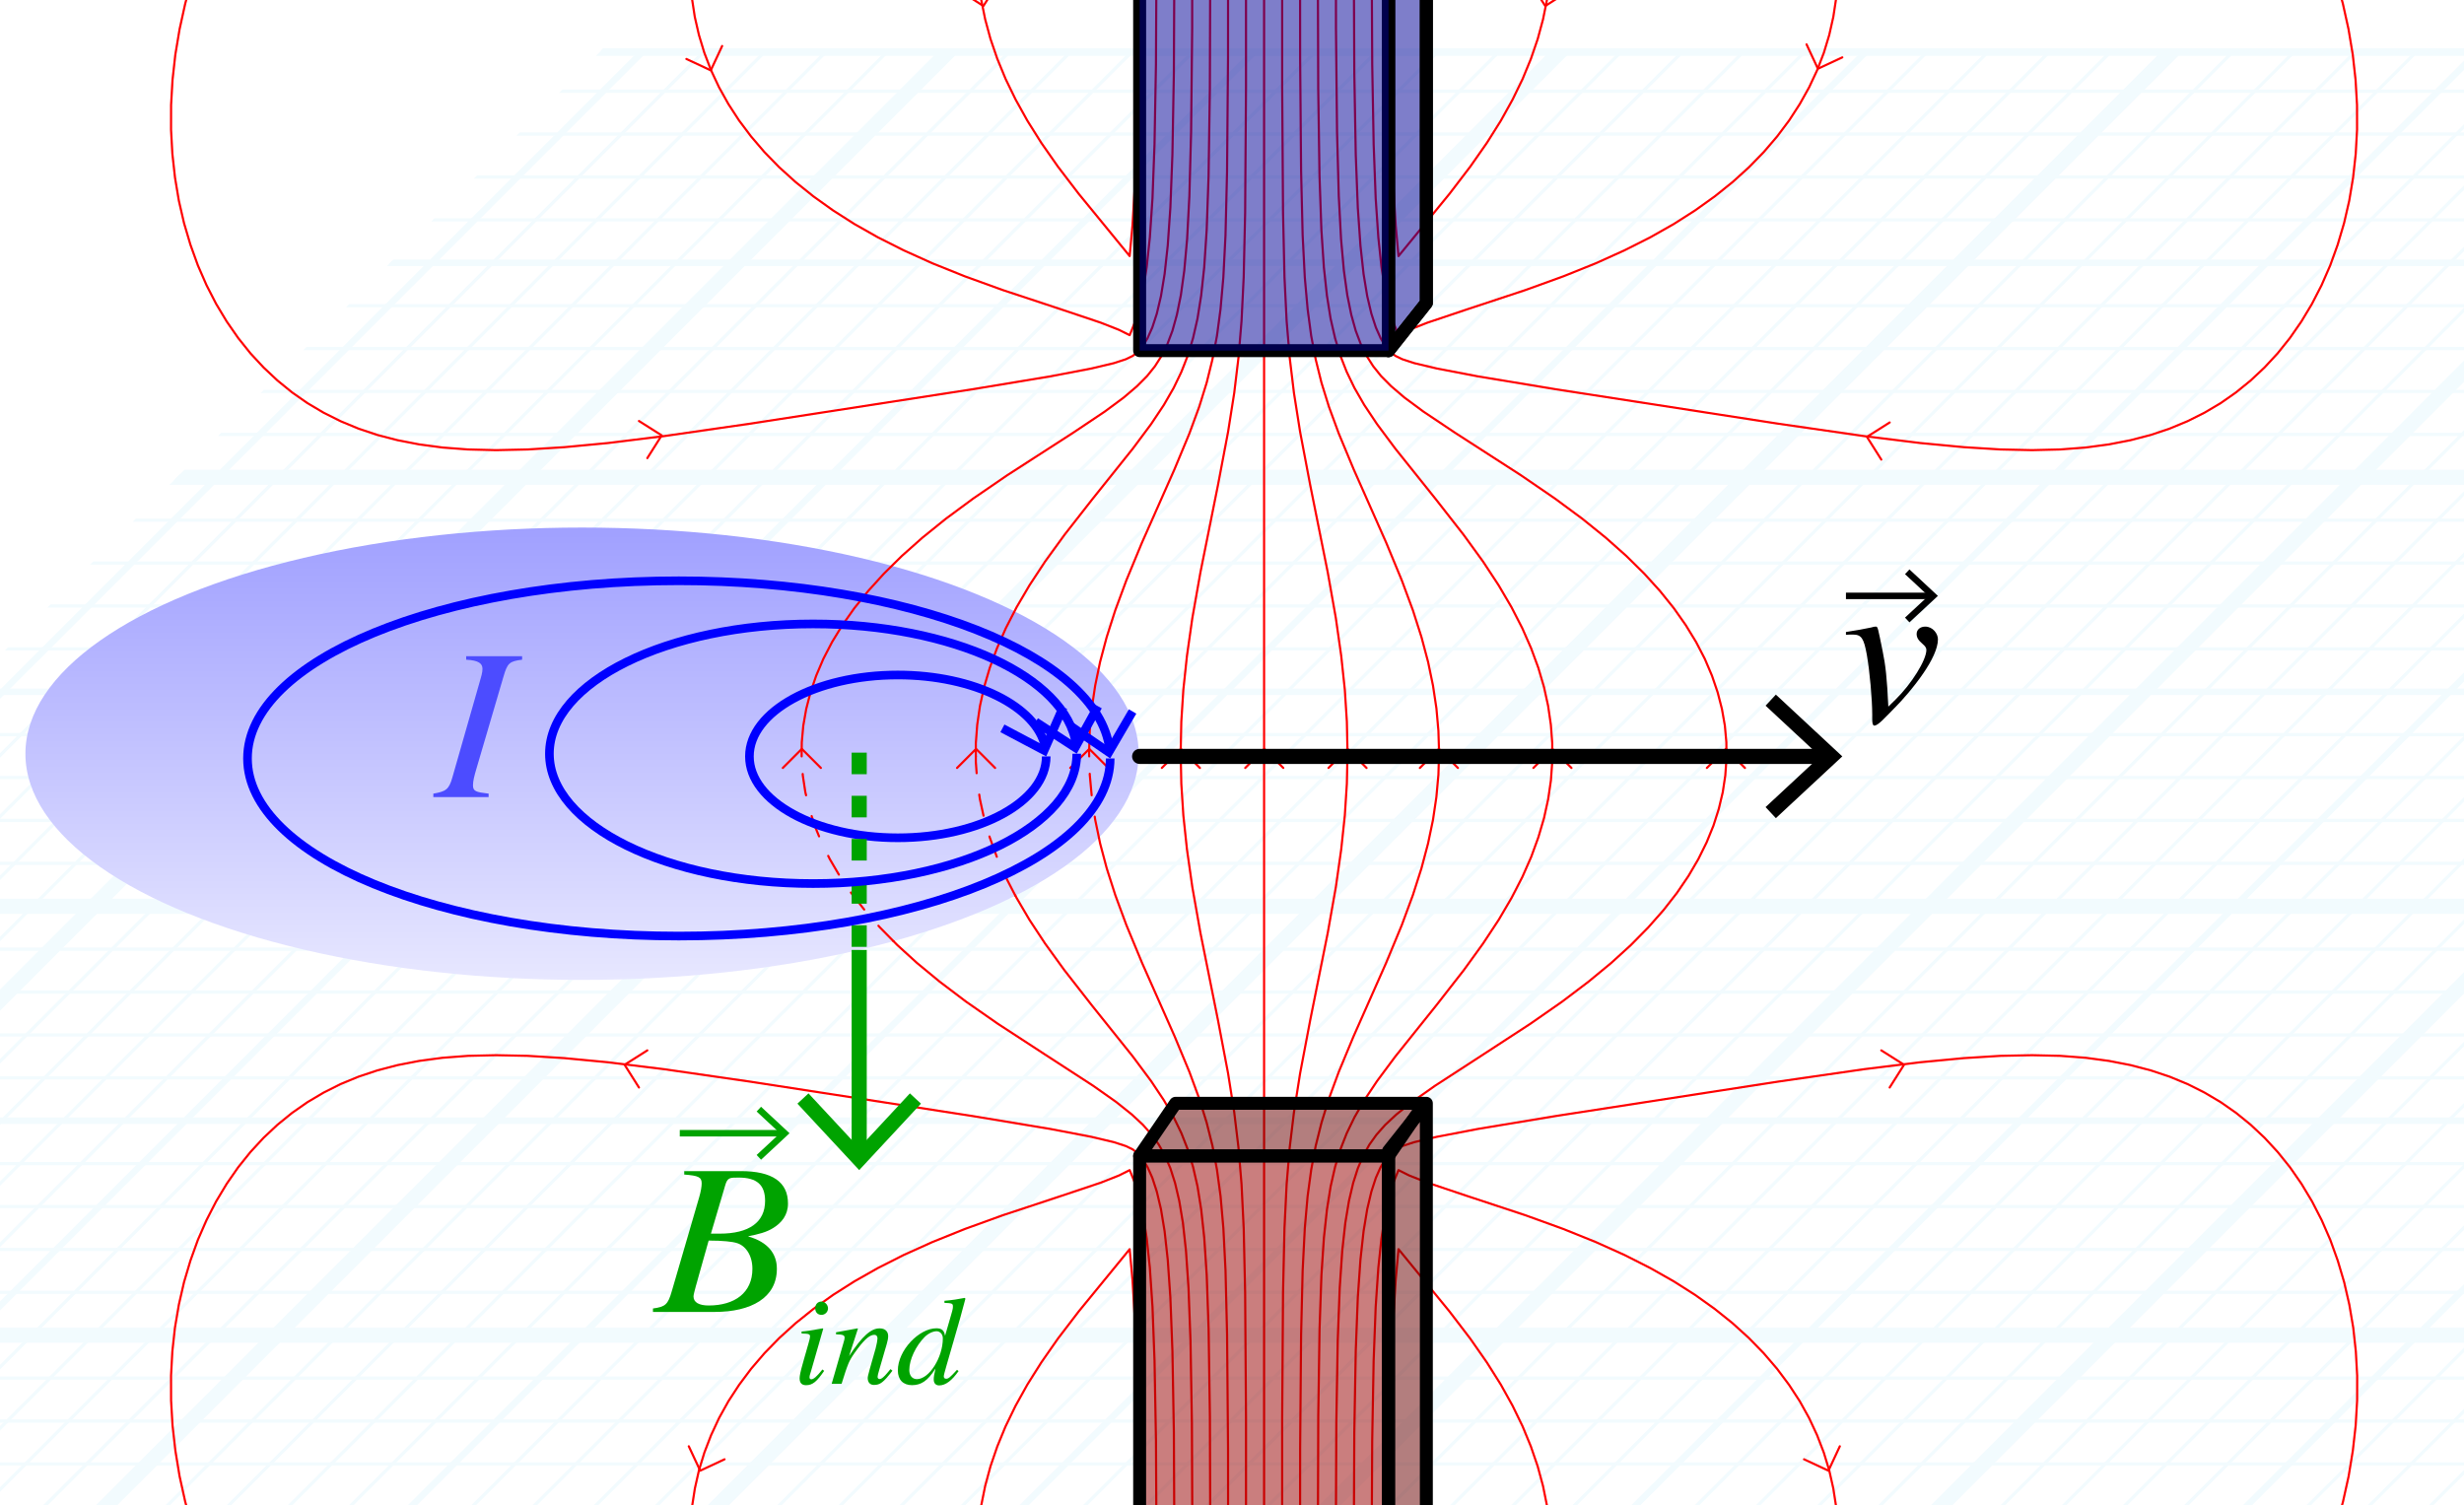 <?xml version="1.0" encoding="utf-8"?>
<!-- Generator: Adobe Illustrator 26.0.1, SVG Export Plug-In . SVG Version: 6.00 Build 0)  -->
<svg version="1.1" xmlns="http://www.w3.org/2000/svg" xmlns:xlink="http://www.w3.org/1999/xlink" x="0px" y="0px"
	 viewBox="0 0 114.184 69.757" enable-background="new 0 0 114.184 69.757" xml:space="preserve">
<g id="Graph_paper_slanted" opacity="0.2">
	<g id="Clipped_grid_00000003068028900943026870000011536296927355263674_">
		<defs>
			<polygon id="SVGID_1_" points="88.066,104.014 -73.216,104.014 27.963,2.238 189.244,2.238 			"/>
		</defs>
		<clipPath id="SVGID_00000096034610862460017310000010560549241877024137_">
			<use xlink:href="#SVGID_1_"  overflow="visible"/>
		</clipPath>
		
			<g id="Grid_00000142891597197125820610000009767860333217090727_" opacity="0.25" clip-path="url(#SVGID_00000096034610862460017310000010560549241877024137_)">
			<g id="Horizontal_1_mm_00000151508609497893311650000018408800186222605470_">
				
					<line fill="none" stroke="#00ABEB" stroke-width="0.15" stroke-miterlimit="10" x1="5.233" y1="-15.653" x2="232.074" y2="-15.653"/>
				
					<line fill="none" stroke="#00ABEB" stroke-width="0.15" stroke-miterlimit="10" x1="7.221" y1="-17.642" x2="234.062" y2="-17.642"/>
				
					<line fill="none" stroke="#00ABEB" stroke-width="0.15" stroke-miterlimit="10" x1="-112.056" y1="101.635" x2="114.785" y2="101.635"/>
				
					<line fill="none" stroke="#00ABEB" stroke-width="0.15" stroke-miterlimit="10" x1="-110.067" y1="99.647" x2="116.773" y2="99.647"/>
				
					<line fill="none" stroke="#00ABEB" stroke-width="0.15" stroke-miterlimit="10" x1="-108.08" y1="97.659" x2="118.761" y2="97.659"/>
				
					<line fill="none" stroke="#00ABEB" stroke-width="0.15" stroke-miterlimit="10" x1="-106.092" y1="95.671" x2="120.749" y2="95.671"/>
				
					<line fill="none" stroke="#00ABEB" stroke-width="0.15" stroke-miterlimit="10" x1="-104.104" y1="93.683" x2="122.737" y2="93.683"/>
				
					<line fill="none" stroke="#00ABEB" stroke-width="0.15" stroke-miterlimit="10" x1="-102.116" y1="91.695" x2="124.725" y2="91.695"/>
				
					<line fill="none" stroke="#00ABEB" stroke-width="0.15" stroke-miterlimit="10" x1="-100.128" y1="89.707" x2="126.713" y2="89.707"/>
				
					<line fill="none" stroke="#00ABEB" stroke-width="0.15" stroke-miterlimit="10" x1="-98.141" y1="87.72" x2="128.7" y2="87.72"/>
				
					<line fill="none" stroke="#00ABEB" stroke-width="0.15" stroke-miterlimit="10" x1="-96.152" y1="85.731" x2="130.689" y2="85.731"/>
				
					<line fill="none" stroke="#00ABEB" stroke-width="0.15" stroke-miterlimit="10" x1="-94.164" y1="83.743" x2="132.677" y2="83.743"/>
				
					<line fill="none" stroke="#00ABEB" stroke-width="0.15" stroke-miterlimit="10" x1="-92.176" y1="81.756" x2="134.664" y2="81.756"/>
				
					<line fill="none" stroke="#00ABEB" stroke-width="0.15" stroke-miterlimit="10" x1="-90.188" y1="79.767" x2="136.653" y2="79.767"/>
				
					<line fill="none" stroke="#00ABEB" stroke-width="0.15" stroke-miterlimit="10" x1="-88.2" y1="77.779" x2="138.641" y2="77.779"/>
				
					<line fill="none" stroke="#00ABEB" stroke-width="0.15" stroke-miterlimit="10" x1="-86.213" y1="75.792" x2="140.628" y2="75.792"/>
				
					<line fill="none" stroke="#00ABEB" stroke-width="0.15" stroke-miterlimit="10" x1="-84.224" y1="73.804" x2="142.616" y2="73.804"/>
				
					<line fill="none" stroke="#00ABEB" stroke-width="0.15" stroke-miterlimit="10" x1="-82.236" y1="71.816" x2="144.605" y2="71.816"/>
				
					<line fill="none" stroke="#00ABEB" stroke-width="0.15" stroke-miterlimit="10" x1="-80.249" y1="69.828" x2="146.592" y2="69.828"/>
				
					<line fill="none" stroke="#00ABEB" stroke-width="0.15" stroke-miterlimit="10" x1="-78.261" y1="67.84" x2="148.58" y2="67.84"/>
				
					<line fill="none" stroke="#00ABEB" stroke-width="0.15" stroke-miterlimit="10" x1="-76.272" y1="65.852" x2="150.568" y2="65.852"/>
				
					<line fill="none" stroke="#00ABEB" stroke-width="0.15" stroke-miterlimit="10" x1="-74.285" y1="63.864" x2="152.556" y2="63.864"/>
				
					<line fill="none" stroke="#00ABEB" stroke-width="0.15" stroke-miterlimit="10" x1="-72.297" y1="61.876" x2="154.544" y2="61.876"/>
				
					<line fill="none" stroke="#00ABEB" stroke-width="0.15" stroke-miterlimit="10" x1="-70.308" y1="59.888" x2="156.533" y2="59.888"/>
				<line fill="none" stroke="#00ABEB" stroke-width="0.15" stroke-miterlimit="10" x1="-68.321" y1="57.9" x2="158.52" y2="57.9"/>
				
					<line fill="none" stroke="#00ABEB" stroke-width="0.15" stroke-miterlimit="10" x1="-66.333" y1="55.912" x2="160.508" y2="55.912"/>
				
					<line fill="none" stroke="#00ABEB" stroke-width="0.15" stroke-miterlimit="10" x1="-64.345" y1="53.924" x2="162.496" y2="53.924"/>
				
					<line fill="none" stroke="#00ABEB" stroke-width="0.15" stroke-miterlimit="10" x1="-62.357" y1="51.936" x2="164.484" y2="51.936"/>
				
					<line fill="none" stroke="#00ABEB" stroke-width="0.15" stroke-miterlimit="10" x1="-60.369" y1="49.948" x2="166.472" y2="49.948"/>
				
					<line fill="none" stroke="#00ABEB" stroke-width="0.15" stroke-miterlimit="10" x1="-58.381" y1="47.961" x2="168.46" y2="47.961"/>
				
					<line fill="none" stroke="#00ABEB" stroke-width="0.15" stroke-miterlimit="10" x1="-56.393" y1="45.973" x2="170.448" y2="45.973"/>
				
					<line fill="none" stroke="#00ABEB" stroke-width="0.15" stroke-miterlimit="10" x1="-54.405" y1="43.984" x2="172.436" y2="43.984"/>
				
					<line fill="none" stroke="#00ABEB" stroke-width="0.15" stroke-miterlimit="10" x1="-52.418" y1="41.997" x2="174.423" y2="41.997"/>
				
					<line fill="none" stroke="#00ABEB" stroke-width="0.15" stroke-miterlimit="10" x1="-50.429" y1="40.009" x2="176.411" y2="40.009"/>
				
					<line fill="none" stroke="#00ABEB" stroke-width="0.15" stroke-miterlimit="10" x1="-48.441" y1="38.021" x2="178.4" y2="38.021"/>
				
					<line fill="none" stroke="#00ABEB" stroke-width="0.15" stroke-miterlimit="10" x1="-46.454" y1="36.033" x2="180.387" y2="36.033"/>
				
					<line fill="none" stroke="#00ABEB" stroke-width="0.15" stroke-miterlimit="10" x1="-44.466" y1="34.045" x2="182.375" y2="34.045"/>
				
					<line fill="none" stroke="#00ABEB" stroke-width="0.15" stroke-miterlimit="10" x1="-42.477" y1="32.057" x2="184.363" y2="32.057"/>
				
					<line fill="none" stroke="#00ABEB" stroke-width="0.15" stroke-miterlimit="10" x1="-40.49" y1="30.069" x2="186.351" y2="30.069"/>
				
					<line fill="none" stroke="#00ABEB" stroke-width="0.15" stroke-miterlimit="10" x1="-38.502" y1="28.081" x2="188.339" y2="28.081"/>
				
					<line fill="none" stroke="#00ABEB" stroke-width="0.15" stroke-miterlimit="10" x1="-36.514" y1="26.093" x2="190.327" y2="26.093"/>
				
					<line fill="none" stroke="#00ABEB" stroke-width="0.15" stroke-miterlimit="10" x1="-34.526" y1="24.106" x2="192.315" y2="24.106"/>
				
					<line fill="none" stroke="#00ABEB" stroke-width="0.15" stroke-miterlimit="10" x1="-32.538" y1="22.117" x2="194.303" y2="22.117"/>
				
					<line fill="none" stroke="#00ABEB" stroke-width="0.15" stroke-miterlimit="10" x1="-30.55" y1="20.13" x2="196.291" y2="20.13"/>
				
					<line fill="none" stroke="#00ABEB" stroke-width="0.15" stroke-miterlimit="10" x1="-28.562" y1="18.141" x2="198.279" y2="18.141"/>
				
					<line fill="none" stroke="#00ABEB" stroke-width="0.15" stroke-miterlimit="10" x1="-26.574" y1="16.153" x2="200.267" y2="16.153"/>
				
					<line fill="none" stroke="#00ABEB" stroke-width="0.15" stroke-miterlimit="10" x1="-24.586" y1="14.166" x2="202.255" y2="14.166"/>
				
					<line fill="none" stroke="#00ABEB" stroke-width="0.15" stroke-miterlimit="10" x1="-22.598" y1="12.178" x2="204.243" y2="12.178"/>
				
					<line fill="none" stroke="#00ABEB" stroke-width="0.15" stroke-miterlimit="10" x1="-20.61" y1="10.19" x2="206.231" y2="10.19"/>
				
					<line fill="none" stroke="#00ABEB" stroke-width="0.15" stroke-miterlimit="10" x1="-18.622" y1="8.202" x2="208.218" y2="8.202"/>
				
					<line fill="none" stroke="#00ABEB" stroke-width="0.15" stroke-miterlimit="10" x1="-16.634" y1="6.214" x2="210.207" y2="6.214"/>
				
					<line fill="none" stroke="#00ABEB" stroke-width="0.15" stroke-miterlimit="10" x1="-14.646" y1="4.226" x2="212.195" y2="4.226"/>
				
					<line fill="none" stroke="#00ABEB" stroke-width="0.15" stroke-miterlimit="10" x1="-12.659" y1="2.238" x2="214.182" y2="2.238"/>
				<line fill="none" stroke="#00ABEB" stroke-width="0.15" stroke-miterlimit="10" x1="-10.671" y1="0.25" x2="216.17" y2="0.25"/>
				
					<line fill="none" stroke="#00ABEB" stroke-width="0.15" stroke-miterlimit="10" x1="-8.682" y1="-1.738" x2="218.159" y2="-1.738"/>
				
					<line fill="none" stroke="#00ABEB" stroke-width="0.15" stroke-miterlimit="10" x1="-6.695" y1="-3.726" x2="220.146" y2="-3.726"/>
				
					<line fill="none" stroke="#00ABEB" stroke-width="0.15" stroke-miterlimit="10" x1="-4.706" y1="-5.714" x2="222.135" y2="-5.714"/>
				
					<line fill="none" stroke="#00ABEB" stroke-width="0.15" stroke-miterlimit="10" x1="-2.719" y1="-7.701" x2="224.122" y2="-7.701"/>
				
					<line fill="none" stroke="#00ABEB" stroke-width="0.15" stroke-miterlimit="10" x1="-0.731" y1="-9.69" x2="226.11" y2="-9.69"/>
				
					<line fill="none" stroke="#00ABEB" stroke-width="0.15" stroke-miterlimit="10" x1="1.257" y1="-11.678" x2="228.098" y2="-11.678"/>
				
					<line fill="none" stroke="#00ABEB" stroke-width="0.15" stroke-miterlimit="10" x1="3.245" y1="-13.665" x2="230.086" y2="-13.665"/>
			</g>
			<g id="Vertical_1_mm_00000181073523592228201180000012361058669048395659_">
				<g>
					
						<line fill="none" stroke="#00ABEB" stroke-width="0.15" stroke-miterlimit="10" x1="-111.971" y1="101.625" x2="7.349" y2="-17.694"/>
				</g>
				
					<line fill="none" stroke="#00ABEB" stroke-width="0.15" stroke-miterlimit="10" x1="-109.137" y1="101.625" x2="10.183" y2="-17.694"/>
				
					<line fill="none" stroke="#00ABEB" stroke-width="0.15" stroke-miterlimit="10" x1="-106.302" y1="101.625" x2="13.018" y2="-17.694"/>
				
					<line fill="none" stroke="#00ABEB" stroke-width="0.15" stroke-miterlimit="10" x1="-103.467" y1="101.625" x2="15.853" y2="-17.694"/>
				
					<line fill="none" stroke="#00ABEB" stroke-width="0.15" stroke-miterlimit="10" x1="-100.633" y1="101.625" x2="18.687" y2="-17.694"/>
				
					<line fill="none" stroke="#00ABEB" stroke-width="0.15" stroke-miterlimit="10" x1="-97.798" y1="101.625" x2="21.522" y2="-17.694"/>
				
					<line fill="none" stroke="#00ABEB" stroke-width="0.15" stroke-miterlimit="10" x1="-94.963" y1="101.625" x2="24.357" y2="-17.694"/>
				
					<line fill="none" stroke="#00ABEB" stroke-width="0.15" stroke-miterlimit="10" x1="-92.129" y1="101.625" x2="27.191" y2="-17.694"/>
				
					<line fill="none" stroke="#00ABEB" stroke-width="0.15" stroke-miterlimit="10" x1="-89.294" y1="101.625" x2="30.026" y2="-17.694"/>
				
					<line fill="none" stroke="#00ABEB" stroke-width="0.15" stroke-miterlimit="10" x1="-86.46" y1="101.625" x2="32.86" y2="-17.694"/>
				
					<line fill="none" stroke="#00ABEB" stroke-width="0.15" stroke-miterlimit="10" x1="-83.625" y1="101.625" x2="35.695" y2="-17.694"/>
				
					<line fill="none" stroke="#00ABEB" stroke-width="0.15" stroke-miterlimit="10" x1="-80.79" y1="101.625" x2="38.53" y2="-17.694"/>
				
					<line fill="none" stroke="#00ABEB" stroke-width="0.15" stroke-miterlimit="10" x1="-77.956" y1="101.625" x2="41.364" y2="-17.694"/>
				
					<line fill="none" stroke="#00ABEB" stroke-width="0.15" stroke-miterlimit="10" x1="-75.121" y1="101.625" x2="44.199" y2="-17.694"/>
				
					<line fill="none" stroke="#00ABEB" stroke-width="0.15" stroke-miterlimit="10" x1="-72.286" y1="101.625" x2="47.034" y2="-17.694"/>
				
					<line fill="none" stroke="#00ABEB" stroke-width="0.15" stroke-miterlimit="10" x1="-69.452" y1="101.625" x2="49.868" y2="-17.694"/>
				
					<line fill="none" stroke="#00ABEB" stroke-width="0.15" stroke-miterlimit="10" x1="-66.617" y1="101.625" x2="52.703" y2="-17.694"/>
				
					<line fill="none" stroke="#00ABEB" stroke-width="0.15" stroke-miterlimit="10" x1="-63.782" y1="101.625" x2="55.538" y2="-17.694"/>
				
					<line fill="none" stroke="#00ABEB" stroke-width="0.15" stroke-miterlimit="10" x1="-60.948" y1="101.625" x2="58.372" y2="-17.694"/>
				
					<line fill="none" stroke="#00ABEB" stroke-width="0.15" stroke-miterlimit="10" x1="-58.113" y1="101.625" x2="61.207" y2="-17.694"/>
				
					<line fill="none" stroke="#00ABEB" stroke-width="0.15" stroke-miterlimit="10" x1="-55.278" y1="101.625" x2="64.042" y2="-17.694"/>
				
					<line fill="none" stroke="#00ABEB" stroke-width="0.15" stroke-miterlimit="10" x1="-52.444" y1="101.625" x2="66.876" y2="-17.694"/>
				
					<line fill="none" stroke="#00ABEB" stroke-width="0.15" stroke-miterlimit="10" x1="-49.609" y1="101.625" x2="69.711" y2="-17.694"/>
				
					<line fill="none" stroke="#00ABEB" stroke-width="0.15" stroke-miterlimit="10" x1="-46.774" y1="101.625" x2="72.546" y2="-17.694"/>
				
					<line fill="none" stroke="#00ABEB" stroke-width="0.15" stroke-miterlimit="10" x1="-43.94" y1="101.625" x2="75.38" y2="-17.694"/>
				
					<line fill="none" stroke="#00ABEB" stroke-width="0.15" stroke-miterlimit="10" x1="-41.105" y1="101.625" x2="78.215" y2="-17.694"/>
				
					<line fill="none" stroke="#00ABEB" stroke-width="0.15" stroke-miterlimit="10" x1="-38.271" y1="101.625" x2="81.049" y2="-17.694"/>
				
					<line fill="none" stroke="#00ABEB" stroke-width="0.15" stroke-miterlimit="10" x1="-35.436" y1="101.625" x2="83.884" y2="-17.694"/>
				
					<line fill="none" stroke="#00ABEB" stroke-width="0.15" stroke-miterlimit="10" x1="-32.601" y1="101.625" x2="86.719" y2="-17.694"/>
				
					<line fill="none" stroke="#00ABEB" stroke-width="0.15" stroke-miterlimit="10" x1="-29.767" y1="101.625" x2="89.553" y2="-17.694"/>
				
					<line fill="none" stroke="#00ABEB" stroke-width="0.15" stroke-miterlimit="10" x1="-26.932" y1="101.625" x2="92.388" y2="-17.694"/>
				
					<line fill="none" stroke="#00ABEB" stroke-width="0.15" stroke-miterlimit="10" x1="-24.097" y1="101.625" x2="95.223" y2="-17.694"/>
				
					<line fill="none" stroke="#00ABEB" stroke-width="0.15" stroke-miterlimit="10" x1="-21.263" y1="101.625" x2="98.057" y2="-17.694"/>
				
					<line fill="none" stroke="#00ABEB" stroke-width="0.15" stroke-miterlimit="10" x1="-18.428" y1="101.625" x2="100.892" y2="-17.694"/>
				
					<line fill="none" stroke="#00ABEB" stroke-width="0.15" stroke-miterlimit="10" x1="-15.593" y1="101.625" x2="103.727" y2="-17.694"/>
				
					<line fill="none" stroke="#00ABEB" stroke-width="0.15" stroke-miterlimit="10" x1="-12.759" y1="101.625" x2="106.561" y2="-17.694"/>
				
					<line fill="none" stroke="#00ABEB" stroke-width="0.15" stroke-miterlimit="10" x1="-9.924" y1="101.625" x2="109.396" y2="-17.694"/>
				
					<line fill="none" stroke="#00ABEB" stroke-width="0.15" stroke-miterlimit="10" x1="-7.089" y1="101.625" x2="112.231" y2="-17.694"/>
				
					<line fill="none" stroke="#00ABEB" stroke-width="0.15" stroke-miterlimit="10" x1="-4.255" y1="101.625" x2="115.065" y2="-17.694"/>
				
					<line fill="none" stroke="#00ABEB" stroke-width="0.15" stroke-miterlimit="10" x1="-1.42" y1="101.625" x2="117.9" y2="-17.694"/>
				
					<line fill="none" stroke="#00ABEB" stroke-width="0.15" stroke-miterlimit="10" x1="1.414" y1="101.625" x2="120.734" y2="-17.694"/>
				
					<line fill="none" stroke="#00ABEB" stroke-width="0.15" stroke-miterlimit="10" x1="4.249" y1="101.625" x2="123.569" y2="-17.694"/>
				
					<line fill="none" stroke="#00ABEB" stroke-width="0.15" stroke-miterlimit="10" x1="7.084" y1="101.625" x2="126.404" y2="-17.694"/>
				
					<line fill="none" stroke="#00ABEB" stroke-width="0.15" stroke-miterlimit="10" x1="9.918" y1="101.625" x2="129.238" y2="-17.694"/>
				
					<line fill="none" stroke="#00ABEB" stroke-width="0.15" stroke-miterlimit="10" x1="12.753" y1="101.625" x2="132.073" y2="-17.694"/>
				
					<line fill="none" stroke="#00ABEB" stroke-width="0.15" stroke-miterlimit="10" x1="15.588" y1="101.625" x2="134.908" y2="-17.694"/>
				
					<line fill="none" stroke="#00ABEB" stroke-width="0.15" stroke-miterlimit="10" x1="18.422" y1="101.625" x2="137.742" y2="-17.694"/>
				
					<line fill="none" stroke="#00ABEB" stroke-width="0.15" stroke-miterlimit="10" x1="21.257" y1="101.625" x2="140.577" y2="-17.694"/>
				
					<line fill="none" stroke="#00ABEB" stroke-width="0.15" stroke-miterlimit="10" x1="24.092" y1="101.625" x2="143.412" y2="-17.694"/>
				
					<line fill="none" stroke="#00ABEB" stroke-width="0.15" stroke-miterlimit="10" x1="26.926" y1="101.625" x2="146.246" y2="-17.694"/>
				
					<line fill="none" stroke="#00ABEB" stroke-width="0.15" stroke-miterlimit="10" x1="29.761" y1="101.625" x2="149.081" y2="-17.694"/>
				
					<line fill="none" stroke="#00ABEB" stroke-width="0.15" stroke-miterlimit="10" x1="32.596" y1="101.625" x2="151.916" y2="-17.694"/>
				
					<line fill="none" stroke="#00ABEB" stroke-width="0.15" stroke-miterlimit="10" x1="35.43" y1="101.625" x2="154.75" y2="-17.694"/>
				
					<line fill="none" stroke="#00ABEB" stroke-width="0.15" stroke-miterlimit="10" x1="38.265" y1="101.625" x2="157.585" y2="-17.694"/>
				
					<line fill="none" stroke="#00ABEB" stroke-width="0.15" stroke-miterlimit="10" x1="41.1" y1="101.625" x2="160.42" y2="-17.694"/>
				
					<line fill="none" stroke="#00ABEB" stroke-width="0.15" stroke-miterlimit="10" x1="43.934" y1="101.625" x2="163.254" y2="-17.694"/>
				
					<line fill="none" stroke="#00ABEB" stroke-width="0.15" stroke-miterlimit="10" x1="46.769" y1="101.625" x2="166.089" y2="-17.694"/>
				
					<line fill="none" stroke="#00ABEB" stroke-width="0.15" stroke-miterlimit="10" x1="49.603" y1="101.625" x2="168.923" y2="-17.694"/>
				
					<line fill="none" stroke="#00ABEB" stroke-width="0.15" stroke-miterlimit="10" x1="52.438" y1="101.625" x2="171.758" y2="-17.694"/>
				
					<line fill="none" stroke="#00ABEB" stroke-width="0.15" stroke-miterlimit="10" x1="55.273" y1="101.625" x2="174.593" y2="-17.694"/>
				
					<line fill="none" stroke="#00ABEB" stroke-width="0.15" stroke-miterlimit="10" x1="58.107" y1="101.625" x2="177.427" y2="-17.694"/>
				
					<line fill="none" stroke="#00ABEB" stroke-width="0.15" stroke-miterlimit="10" x1="60.942" y1="101.625" x2="180.262" y2="-17.694"/>
				
					<line fill="none" stroke="#00ABEB" stroke-width="0.15" stroke-miterlimit="10" x1="63.777" y1="101.625" x2="183.097" y2="-17.694"/>
				
					<line fill="none" stroke="#00ABEB" stroke-width="0.15" stroke-miterlimit="10" x1="66.611" y1="101.625" x2="185.931" y2="-17.694"/>
				
					<line fill="none" stroke="#00ABEB" stroke-width="0.15" stroke-miterlimit="10" x1="69.446" y1="101.625" x2="188.766" y2="-17.694"/>
				
					<line fill="none" stroke="#00ABEB" stroke-width="0.15" stroke-miterlimit="10" x1="72.281" y1="101.625" x2="191.601" y2="-17.694"/>
				
					<line fill="none" stroke="#00ABEB" stroke-width="0.15" stroke-miterlimit="10" x1="75.115" y1="101.625" x2="194.435" y2="-17.694"/>
				
					<line fill="none" stroke="#00ABEB" stroke-width="0.15" stroke-miterlimit="10" x1="77.95" y1="101.625" x2="197.27" y2="-17.694"/>
				
					<line fill="none" stroke="#00ABEB" stroke-width="0.15" stroke-miterlimit="10" x1="80.785" y1="101.625" x2="200.105" y2="-17.694"/>
				
					<line fill="none" stroke="#00ABEB" stroke-width="0.15" stroke-miterlimit="10" x1="83.619" y1="101.625" x2="202.939" y2="-17.694"/>
				
					<line fill="none" stroke="#00ABEB" stroke-width="0.15" stroke-miterlimit="10" x1="86.454" y1="101.625" x2="205.774" y2="-17.694"/>
				
					<line fill="none" stroke="#00ABEB" stroke-width="0.15" stroke-miterlimit="10" x1="89.289" y1="101.625" x2="208.609" y2="-17.694"/>
				
					<line fill="none" stroke="#00ABEB" stroke-width="0.15" stroke-miterlimit="10" x1="92.123" y1="101.625" x2="211.443" y2="-17.694"/>
				
					<line fill="none" stroke="#00ABEB" stroke-width="0.15" stroke-miterlimit="10" x1="94.958" y1="101.625" x2="214.278" y2="-17.694"/>
				
					<line fill="none" stroke="#00ABEB" stroke-width="0.15" stroke-miterlimit="10" x1="97.792" y1="101.625" x2="217.112" y2="-17.694"/>
				
					<line fill="none" stroke="#00ABEB" stroke-width="0.15" stroke-miterlimit="10" x1="100.627" y1="101.625" x2="219.947" y2="-17.694"/>
				
					<line fill="none" stroke="#00ABEB" stroke-width="0.15" stroke-miterlimit="10" x1="103.462" y1="101.625" x2="222.782" y2="-17.694"/>
				
					<line fill="none" stroke="#00ABEB" stroke-width="0.15" stroke-miterlimit="10" x1="106.296" y1="101.625" x2="225.616" y2="-17.694"/>
				
					<line fill="none" stroke="#00ABEB" stroke-width="0.15" stroke-miterlimit="10" x1="109.131" y1="101.625" x2="228.451" y2="-17.694"/>
				
					<line fill="none" stroke="#00ABEB" stroke-width="0.15" stroke-miterlimit="10" x1="111.966" y1="101.625" x2="231.286" y2="-17.694"/>
				
					<line fill="none" stroke="#00ABEB" stroke-width="0.15" stroke-miterlimit="10" x1="114.8" y1="101.625" x2="234.12" y2="-17.694"/>
			</g>
			<g id="Horizontal_5_mm_00000011735556503592991880000008134099091165005186_">
				
					<line fill="none" stroke="#00ABEB" stroke-width="0.3" stroke-miterlimit="10" x1="-112.331" y1="101.635" x2="114.785" y2="101.635"/>
				
					<line fill="none" stroke="#00ABEB" stroke-width="0.3" stroke-miterlimit="10" x1="-102.391" y1="91.695" x2="124.725" y2="91.695"/>
				
					<line fill="none" stroke="#00ABEB" stroke-width="0.3" stroke-miterlimit="10" x1="-92.451" y1="81.756" x2="134.664" y2="81.756"/>
				
					<line fill="none" stroke="#00ABEB" stroke-width="0.3" stroke-miterlimit="10" x1="-82.511" y1="71.816" x2="144.605" y2="71.816"/>
				
					<line fill="none" stroke="#00ABEB" stroke-width="0.3" stroke-miterlimit="10" x1="-72.572" y1="61.876" x2="154.544" y2="61.876"/>
				
					<line fill="none" stroke="#00ABEB" stroke-width="0.3" stroke-miterlimit="10" x1="-62.632" y1="51.936" x2="164.484" y2="51.936"/>
				
					<line fill="none" stroke="#00ABEB" stroke-width="0.3" stroke-miterlimit="10" x1="-52.692" y1="41.997" x2="174.423" y2="41.997"/>
				
					<line fill="none" stroke="#00ABEB" stroke-width="0.3" stroke-miterlimit="10" x1="-42.752" y1="32.057" x2="184.363" y2="32.057"/>
				
					<line fill="none" stroke="#00ABEB" stroke-width="0.3" stroke-miterlimit="10" x1="-32.812" y1="22.117" x2="194.303" y2="22.117"/>
				
					<line fill="none" stroke="#00ABEB" stroke-width="0.3" stroke-miterlimit="10" x1="-22.873" y1="12.178" x2="204.243" y2="12.178"/>
				
					<line fill="none" stroke="#00ABEB" stroke-width="0.3" stroke-miterlimit="10" x1="-12.934" y1="2.238" x2="214.182" y2="2.238"/>
			</g>
			<g id="Vertical_5_mm_00000064346364918789686960000003233481195482251947_">
				
					<line fill="none" stroke="#00ABEB" stroke-width="0.3" stroke-miterlimit="10" x1="-111.971" y1="101.625" x2="7.542" y2="-17.887"/>
				
					<line fill="none" stroke="#00ABEB" stroke-width="0.3" stroke-miterlimit="10" x1="-97.798" y1="101.625" x2="21.715" y2="-17.887"/>
				
					<line fill="none" stroke="#00ABEB" stroke-width="0.3" stroke-miterlimit="10" x1="-83.625" y1="101.625" x2="35.888" y2="-17.887"/>
				
					<line fill="none" stroke="#00ABEB" stroke-width="0.3" stroke-miterlimit="10" x1="-69.452" y1="101.625" x2="50.061" y2="-17.887"/>
				
					<line fill="none" stroke="#00ABEB" stroke-width="0.3" stroke-miterlimit="10" x1="-55.278" y1="101.625" x2="64.235" y2="-17.887"/>
				
					<line fill="none" stroke="#00ABEB" stroke-width="0.3" stroke-miterlimit="10" x1="-41.105" y1="101.625" x2="78.408" y2="-17.887"/>
				
					<line fill="none" stroke="#00ABEB" stroke-width="0.3" stroke-miterlimit="10" x1="-26.932" y1="101.625" x2="92.581" y2="-17.887"/>
				
					<line fill="none" stroke="#00ABEB" stroke-width="0.3" stroke-miterlimit="10" x1="-12.759" y1="101.625" x2="106.754" y2="-17.887"/>
				
					<line fill="none" stroke="#00ABEB" stroke-width="0.3" stroke-miterlimit="10" x1="1.414" y1="101.625" x2="120.927" y2="-17.887"/>
				
					<line fill="none" stroke="#00ABEB" stroke-width="0.3" stroke-miterlimit="10" x1="15.588" y1="101.625" x2="135.101" y2="-17.887"/>
				
					<line fill="none" stroke="#00ABEB" stroke-width="0.3" stroke-miterlimit="10" x1="29.761" y1="101.625" x2="149.274" y2="-17.887"/>
				
					<line fill="none" stroke="#00ABEB" stroke-width="0.3" stroke-miterlimit="10" x1="43.934" y1="101.625" x2="163.447" y2="-17.887"/>
				
					<line fill="none" stroke="#00ABEB" stroke-width="0.3" stroke-miterlimit="10" x1="58.107" y1="101.625" x2="177.62" y2="-17.887"/>
				
					<line fill="none" stroke="#00ABEB" stroke-width="0.3" stroke-miterlimit="10" x1="72.281" y1="101.625" x2="191.794" y2="-17.887"/>
				
					<line fill="none" stroke="#00ABEB" stroke-width="0.3" stroke-miterlimit="10" x1="86.454" y1="101.625" x2="205.967" y2="-17.887"/>
				
					<line fill="none" stroke="#00ABEB" stroke-width="0.3" stroke-miterlimit="10" x1="100.627" y1="101.625" x2="220.14" y2="-17.887"/>
				
					<line fill="none" stroke="#00ABEB" stroke-width="0.3" stroke-miterlimit="10" x1="114.8" y1="101.625" x2="234.313" y2="-17.887"/>
			</g>
			<g id="Horizontal_10_mm_00000163045836177147705350000008480455355013810362_">
				
					<line id="_x31_9_00000057116790517712807720000015084113881736219806_" fill="none" stroke="#00ABEB" stroke-width="0.7" stroke-miterlimit="10" x1="-112.331" y1="101.635" x2="114.785" y2="101.635"/>
				
					<line id="_x32_0_00000024685878617286333290000013167547815532084100_" fill="none" stroke="#00ABEB" stroke-width="0.7" stroke-miterlimit="10" x1="-92.451" y1="81.756" x2="134.664" y2="81.756"/>
				
					<line id="_x32_1_00000138564813020868535020000012777939180148238773_" fill="none" stroke="#00ABEB" stroke-width="0.7" stroke-miterlimit="10" x1="-72.572" y1="61.876" x2="154.544" y2="61.876"/>
				
					<line id="_x32_2_00000052807586205252870140000014502512662559454639_" fill="none" stroke="#00ABEB" stroke-width="0.7" stroke-miterlimit="10" x1="-52.692" y1="41.997" x2="174.423" y2="41.997"/>
				
					<line id="_x32_3_00000051376893246677475670000009295515732899575694_" fill="none" stroke="#00ABEB" stroke-width="0.7" stroke-miterlimit="10" x1="-32.812" y1="22.117" x2="194.303" y2="22.117"/>
				
					<line id="_x32_4_00000099657911357833521510000007853591198542098087_" fill="none" stroke="#00ABEB" stroke-width="0.7" stroke-miterlimit="10" x1="-12.934" y1="2.238" x2="214.182" y2="2.238"/>
				
					<line id="_x32_5_00000155127691660191171140000008292164438978366870_" fill="none" stroke="#00ABEB" stroke-width="0.7" stroke-miterlimit="10" x1="6.946" y1="-17.642" x2="234.062" y2="-17.642"/>
			</g>
			<g id="Vertical_10_mm_00000134969164297783457920000010833503864539426239_">
				
					<line id="_x30__00000151539528360119995570000005083818057555393183_" fill="none" stroke="#00ABEB" stroke-width="0.7" stroke-miterlimit="10" x1="-111.971" y1="101.625" x2="7.542" y2="-17.887"/>
				
					<line id="_x31__00000021823889366233599640000011971139016478256513_" fill="none" stroke="#00ABEB" stroke-width="0.7" stroke-miterlimit="10" x1="-83.625" y1="101.625" x2="35.888" y2="-17.887"/>
				
					<line id="_x32__00000071550223824624162640000006130814236846722696_" fill="none" stroke="#00ABEB" stroke-width="0.7" stroke-miterlimit="10" x1="-55.278" y1="101.625" x2="64.235" y2="-17.887"/>
				
					<line id="_x33__00000042015976804734918030000005045165563697445304_" fill="none" stroke="#00ABEB" stroke-width="0.7" stroke-miterlimit="10" x1="-26.932" y1="101.625" x2="92.581" y2="-17.887"/>
				
					<line id="_x34__00000081637789328126233800000002486991317463304126_" fill="none" stroke="#00ABEB" stroke-width="0.7" stroke-miterlimit="10" x1="1.414" y1="101.625" x2="120.927" y2="-17.887"/>
				
					<line id="_x35__00000051353690731882489090000004794744233340785543_" fill="none" stroke="#00ABEB" stroke-width="0.7" stroke-miterlimit="10" x1="29.761" y1="101.625" x2="149.274" y2="-17.887"/>
				
					<line id="_x36__00000011745311307505536660000010485558803267122343_" fill="none" stroke="#00ABEB" stroke-width="0.7" stroke-miterlimit="10" x1="58.107" y1="101.625" x2="177.62" y2="-17.887"/>
				
					<line id="_x37__00000045602144989735358580000003937589459941247142_" fill="none" stroke="#00ABEB" stroke-width="0.7" stroke-miterlimit="10" x1="86.454" y1="101.625" x2="205.967" y2="-17.887"/>
				
					<line id="_x38__00000047029857857898873560000014194396358708286345_" fill="none" stroke="#00ABEB" stroke-width="0.7" stroke-miterlimit="10" x1="114.8" y1="101.625" x2="234.313" y2="-17.887"/>
			</g>
		</g>
	</g>
</g>
<g id="Layer_10">
	
		<linearGradient id="SVGID_00000074403163895683578680000005345825168541427376_" gradientUnits="userSpaceOnUse" x1="26.972" y1="45.411" x2="26.972" y2="24.448">
		<stop  offset="4.129311e-07" style="stop-color:#E7E7FF"/>
		<stop  offset="1" style="stop-color:#A0A0FF"/>
	</linearGradient>
	
		<ellipse fill="url(#SVGID_00000074403163895683578680000005345825168541427376_)" cx="26.972" cy="34.929" rx="25.794" ry="10.481"/>
</g>
<g id="magnets_and_fieldlines">
	<g id="fieldlines_copy" display="none">
		
			<path display="inline" fill="none" stroke="#FF0000" stroke-width="0.1" stroke-linecap="round" stroke-linejoin="round" stroke-miterlimit="400" d="
			M64.392,72.254l0.025-4.961l0.06-3.578l0.087-2.522l0.112-1.861l0.132-1.443l2.36,2.883l0.964,1.261l0.772,1.106l0.645,1.024
			l0.546,0.982l0.463,0.952l0.384,0.932l0.316,0.922l0.247,0.912l0.184,0.912l0.122,0.907l0.057,0.909l-0.002,0.912l-0.065,0.917
			l-0.127,0.922l-0.189,0.932l-0.259,0.942L70.9,77.17l-0.399,0.974l-0.476,0.997l-0.563,1.032l-0.665,1.079l-0.79,1.161
			l-0.984,1.326l-2.215,2.793l-0.132-1.445l-0.11-1.859l-0.087-2.512l-0.06-3.558L64.392,72.254z"/>
		
			<path display="inline" fill="none" stroke="#FF0000" stroke-width="0.1" stroke-linecap="round" stroke-linejoin="round" stroke-miterlimit="400" d="
			M63.562,72.254l0.027-5.492l0.067-3.71l0.095-2.499l0.122-1.801l0.145-1.365l0.167-1.071l0.189-0.852l0.207-0.683l0.227-0.556
			l0.493,0.247l0.832,0.329l1.804,0.605l2.743,0.907l1.767,0.64l1.502,0.605l1.328,0.598l1.196,0.605l1.086,0.615l0.992,0.63
			l0.907,0.648l0.83,0.665l0.755,0.685l0.688,0.705l0.62,0.723l0.556,0.743l0.496,0.76l0.431,0.775l0.371,0.795l0.311,0.807
			l0.252,0.825l0.189,0.837l0.132,0.85l0.067,0.857l0.01,0.87l-0.055,0.875l-0.117,0.88l-0.177,0.882l-0.244,0.885l-0.306,0.882
			l-0.371,0.877l-0.436,0.872l-0.501,0.865l-0.568,0.852l-0.633,0.837l-0.7,0.825l-0.767,0.805l-0.835,0.787l-0.904,0.765
			l-0.977,0.745l-1.049,0.72l-1.129,0.7l-1.218,0.68l-1.318,0.663l-1.453,0.66l-1.664,0.683l-3.516,1.318l-0.907,0.376l-0.513,0.267
			l-0.227-0.563L64.375,89l-0.187-0.855l-0.167-1.074l-0.145-1.368L63.754,83.9l-0.095-2.497l-0.067-3.693L63.562,72.254z"/>
		
			<path display="inline" fill="none" stroke="#FF0000" stroke-width="0.1" stroke-linecap="round" stroke-linejoin="round" stroke-miterlimit="400" d="
			M62.733,72.254l0.027-5.888l0.067-3.772l0.095-2.467l0.122-1.752l0.145-1.318l0.169-1.024l0.192-0.81l0.209-0.643l0.222-0.498
			l0.227-0.371l0.224-0.264l0.234-0.182l0.316-0.154l0.556-0.182l1.042-0.247l1.899-0.364l3.615-0.6l10.308-1.595l3.987-0.576
			l2.601-0.321l2.023-0.192l1.687-0.105l1.47-0.03l1.306,0.03l1.179,0.09l1.079,0.145l0.999,0.194l0.934,0.244l0.877,0.292
			l0.832,0.344l0.785,0.394l0.75,0.444l0.713,0.498l0.675,0.548l0.643,0.603l0.608,0.658l0.571,0.71l0.531,0.765l0.491,0.817
			l0.446,0.867l0.399,0.914l0.346,0.962l0.297,0.999l0.239,1.039l0.182,1.071l0.12,1.099l0.062,1.124l-0.002,1.146l-0.067,1.159
			l-0.132,1.171l-0.194,1.181l-0.262,1.184l-0.324,1.181l-0.391,1.181l-0.456,1.171l-0.518,1.164l-0.583,1.146l-0.648,1.131
			l-0.705,1.111l-0.77,1.089l-0.827,1.061l-0.887,1.034l-0.942,1.002l-0.999,0.969l-1.054,0.934l-1.104,0.895l-1.156,0.852
			l-1.206,0.812l-1.253,0.767l-1.301,0.72l-1.343,0.673l-1.385,0.623l-1.428,0.571l-1.468,0.518l-1.505,0.463l-1.54,0.411
			l-1.58,0.351l-1.615,0.297l-1.647,0.237l-1.684,0.179l-1.719,0.117l-1.752,0.057l-1.784-0.007l-1.799-0.07L69.42,92.1
			l-1.662-0.184l-1.355-0.207l-0.912-0.189l-0.523-0.157l-0.301-0.145l-0.229-0.177l-0.222-0.262l-0.227-0.374l-0.222-0.498
			l-0.209-0.643l-0.192-0.812l-0.169-1.024l-0.147-1.318l-0.122-1.754l-0.097-2.464l-0.07-3.762L62.733,72.254z"/>
		
			<path display="inline" fill="none" stroke="#FF0000" stroke-width="0.1" stroke-linecap="round" stroke-linejoin="round" stroke-miterlimit="400" d="
			M133.578,95.646l-2.108,0.87l-2.133,0.812l-2.155,0.752l-2.175,0.698l-2.19,0.638l-2.203,0.576l-2.213,0.518l-2.223,0.456
			l-2.225,0.394l-2.23,0.331l-2.228,0.272l-2.228,0.209l-2.223,0.147l-2.215,0.087l-2.208,0.022l-2.198-0.037l-2.188-0.097
			l-2.173-0.159l-2.158-0.217l-2.14-0.279l-2.125-0.339l-2.105-0.396l-2.083-0.456l-2.063-0.513l-2.036-0.568l-2.008-0.625
			l-1.968-0.678l-1.914-0.72l-1.839-0.757l-1.717-0.772l-1.54-0.757l-1.303-0.7l-1.047-0.628l-0.81-0.546L64.596,92.7l-0.476-0.444
			l-0.379-0.434l-0.314-0.451l-0.274-0.501l-0.242-0.581l-0.217-0.69l-0.189-0.83l-0.164-1.019l-0.142-1.296l-0.115-1.719
			L61.992,82.3l-0.062-3.807l-0.03-6.239l0.027-6.311l0.065-3.822l0.092-2.439l0.117-1.719l0.142-1.293l0.169-1.017l0.194-0.827
			l0.219-0.688l0.249-0.583l0.282-0.508l0.331-0.463l0.404-0.456l0.523-0.486l0.718-0.573l1.061-0.748l2.287-1.485l2.138-1.393
			l1.475-1.027l1.218-0.922l1.049-0.865l0.917-0.835l0.805-0.817l0.708-0.802l0.618-0.792l0.536-0.787l0.458-0.782l0.386-0.78
			l0.316-0.775l0.247-0.775l0.184-0.772l0.117-0.77l0.055-0.772L80.002,34.4l-0.07-0.772l-0.135-0.77l-0.199-0.772l-0.264-0.775
			l-0.331-0.777l-0.404-0.78l-0.478-0.782l-0.556-0.79l-0.64-0.795l-0.73-0.805l-0.832-0.82l-0.947-0.842l-1.086-0.877l-1.271-0.939
			l-1.575-1.079l-3.06-1.973l-1.46-0.977l-0.882-0.653l-0.618-0.528l-0.463-0.466l-0.366-0.456l-0.306-0.481l-0.267-0.536
			l-0.237-0.628l-0.207-0.745l-0.184-0.907l-0.157-1.131l-0.132-1.463L62.04,9.085l-0.08-2.958l-0.05-4.829l-0.002-6.952
			l0.047-5.088l0.08-3.087l0.102-2.063l0.13-1.502l0.157-1.154l0.179-0.924l0.207-0.755l0.232-0.635l0.262-0.541l0.299-0.476
			l0.351-0.441l0.436-0.439l0.558-0.468l0.735-0.523l0.964-0.603l1.221-0.685l1.483-0.75l1.682-0.78l1.824-0.772l1.916-0.743
			l1.976-0.7l2.021-0.648l2.051-0.593l2.081-0.533l2.103-0.476l2.125-0.416l2.143-0.356l2.163-0.297l2.18-0.234l2.195-0.172
			l2.208-0.112l2.223-0.047l2.23,0.012l2.243,0.077l2.247,0.14l2.252,0.204l2.255,0.267l2.255,0.329l2.252,0.394l2.247,0.453
			l2.24,0.518l2.228,0.581l2.218,0.643l2.2,0.7l2.18,0.762l2.158,0.82l2.133,0.88"/>
		
			<path display="inline" fill="none" stroke="#FF0000" stroke-width="0.1" stroke-linecap="round" stroke-linejoin="round" stroke-miterlimit="400" d="
			M133.578,131.384l-3.209-0.765l-3.189-0.825l-3.164-0.885l-3.135-0.942l-3.105-0.997l-3.07-1.051l-3.03-1.104l-2.985-1.156
			l-2.94-1.203l-2.888-1.251l-2.836-1.298l-2.778-1.338l-2.718-1.38l-2.656-1.418l-2.594-1.455l-2.524-1.488l-2.457-1.522
			l-2.385-1.55l-2.307-1.575l-2.23-1.597l-2.143-1.61l-2.043-1.615l-1.924-1.597l-1.777-1.552l-1.59-1.47l-1.365-1.346l-1.124-1.184
			l-0.897-1.032l-0.708-0.899l-0.561-0.805l-0.444-0.743l-0.359-0.723l-0.297-0.733l-0.249-0.79l-0.209-0.887l-0.174-1.037
			l-0.145-1.278l-0.117-1.669l-0.09-2.375l-0.065-3.82l-0.03-6.77l0.022-7.024l0.06-4.049l0.087-2.487l0.115-1.732l0.142-1.313
			l0.169-1.061l0.207-0.907l0.244-0.805l0.294-0.752l0.361-0.745l0.453-0.787l0.593-0.89l0.845-1.136l1.896-2.367l1.281-1.64
			l0.892-1.233l0.723-1.096l0.598-1.019l0.498-0.967l0.411-0.932l0.331-0.907l0.262-0.89l0.192-0.877l0.127-0.867l0.062-0.862
			v-0.862l-0.065-0.862l-0.127-0.87l-0.192-0.875l-0.262-0.89l-0.334-0.907l-0.411-0.932l-0.498-0.969l-0.598-1.019l-0.723-1.099
			l-0.895-1.233l-1.286-1.645l-1.886-2.357l-0.845-1.134l-0.593-0.89l-0.453-0.787l-0.359-0.745l-0.294-0.752l-0.244-0.807
			l-0.207-0.907l-0.169-1.061l-0.142-1.313l-0.115-1.734l-0.087-2.492l-0.06-4.056l-0.022-7.034l0.03-6.76l0.065-3.812l0.09-2.37
			l0.117-1.667l0.145-1.276l0.177-1.037l0.209-0.887l0.247-0.787l0.297-0.735l0.359-0.72l0.444-0.743l0.561-0.805l0.708-0.899
			l0.897-1.032l1.124-1.184l1.365-1.346l1.59-1.47l1.774-1.552l1.926-1.597l2.043-1.615l2.143-1.61l2.23-1.597l2.307-1.575
			l2.385-1.55l2.457-1.522l2.524-1.488l2.594-1.455l2.656-1.418l2.718-1.38l2.778-1.338l2.836-1.298l2.888-1.251l2.94-1.203
			l2.985-1.156l3.03-1.104l3.07-1.051l3.105-0.997l3.135-0.942l3.164-0.885l3.189-0.825l3.209-0.765"/>
		
			<path display="inline" fill="none" stroke="#FF0000" stroke-width="0.1" stroke-linecap="round" stroke-linejoin="round" stroke-miterlimit="400" d="
			M90.525,134.795l-2.741-3.102l-2.646-3.087l-2.549-3.07l-2.449-3.042l-2.345-3.01l-2.235-2.97l-2.123-2.92l-2.003-2.858
			l-1.866-2.768l-1.712-2.646l-1.527-2.469l-1.313-2.235l-1.076-1.941l-0.855-1.659l-0.668-1.415l-0.518-1.233l-0.404-1.109
			l-0.314-1.047l-0.249-1.042l-0.199-1.106l-0.159-1.248l-0.125-1.537l-0.095-2.086l-0.07-3.269l-0.04-6.189l0.005-8.619
			l0.045-5.277l0.072-2.968l0.1-1.963l0.13-1.478l0.167-1.231l0.209-1.106l0.267-1.066l0.341-1.106l0.458-1.246l0.688-1.654
			l1.51-3.406l0.725-1.749l0.513-1.388l0.396-1.238l0.306-1.151l0.229-1.094l0.157-1.054l0.095-1.034l0.032-1.024l-0.032-1.022
			l-0.092-1.034l-0.159-1.056l-0.227-1.094l-0.306-1.149l-0.396-1.241L64.963,26.9l-0.723-1.747l-1.51-3.406l-0.69-1.657
			l-0.458-1.246l-0.344-1.109l-0.264-1.066l-0.212-1.104l-0.164-1.228l-0.132-1.475l-0.1-1.956l-0.072-2.955l-0.045-5.252
			l-0.005-8.634l0.04-6.209l0.07-3.272l0.095-2.091l0.125-1.537l0.157-1.256l0.199-1.109l0.249-1.044l0.316-1.047l0.401-1.106
			l0.518-1.233l0.668-1.415l0.855-1.657l1.079-1.948l1.313-2.235l1.53-2.469l1.709-2.646l1.866-2.771l2.003-2.855l2.123-2.92
			l2.235-2.973l2.345-3.01l2.449-3.042l2.549-3.067l2.646-3.087l2.741-3.102"/>
		
			<path display="inline" fill="none" stroke="#FF0000" stroke-width="0.1" stroke-linecap="round" stroke-linejoin="round" stroke-miterlimit="400" d="
			M72.278,134.795l-1.936-5.532l-1.811-5.357l-1.677-5.15l-1.532-4.906l-1.373-4.592l-1.181-4.156l-0.952-3.553l-0.72-2.903
			l-0.521-2.32l-0.369-1.904l-0.264-1.669l-0.189-1.59l-0.137-1.694l-0.095-2.068l-0.067-3.092l-0.037-6.376V65.725l0.04-5.823
			l0.067-2.99l0.1-2.036l0.142-1.697l0.197-1.635l0.284-1.797l0.473-2.489l0.81-4.032l0.374-2.115l0.249-1.749l0.167-1.57
			l0.095-1.475l0.03-1.44l-0.03-1.438l-0.095-1.478l-0.167-1.57l-0.249-1.749l-0.374-2.113l-0.81-4.032l-0.473-2.489l-0.284-1.797
			l-0.197-1.635l-0.142-1.699l-0.1-2.033l-0.067-2.99l-0.04-5.823V-8.175l0.037-6.374l0.067-3.095l0.095-2.068l0.137-1.694
			l0.189-1.59l0.264-1.669l0.369-1.901l0.521-2.322l0.72-2.903l0.952-3.553l1.181-4.156l1.373-4.592l1.532-4.906l1.677-5.15
			l1.811-5.357l1.936-5.532"/>
		
			<path display="inline" fill="none" stroke="#FF0000" stroke-width="0.1" stroke-linecap="round" stroke-linejoin="round" stroke-miterlimit="400" d="
			M58.579,134.795V-65.038"/>
		
			<path display="inline" fill="none" stroke="#FF0000" stroke-width="0.1" stroke-linecap="round" stroke-linejoin="round" stroke-miterlimit="400" d="
			M44.88,134.795l1.936-5.532l1.811-5.357l1.677-5.15l1.532-4.906l1.373-4.592l1.181-4.156l0.952-3.553l0.72-2.903l0.521-2.32
			l0.369-1.904l0.264-1.669l0.189-1.59l0.137-1.694l0.095-2.068l0.067-3.092l0.037-6.376V65.725l-0.04-5.823l-0.067-2.99l-0.1-2.036
			l-0.142-1.697l-0.197-1.635l-0.284-1.797l-0.473-2.489l-0.81-4.032l-0.374-2.115l-0.249-1.749l-0.167-1.57l-0.095-1.475
			l-0.03-1.44l0.03-1.438l0.095-1.478l0.167-1.57l0.249-1.749l0.374-2.113l0.81-4.032l0.473-2.489l0.284-1.797l0.197-1.635
			l0.142-1.699l0.1-2.033l0.067-2.99l0.04-5.823V-8.175l-0.037-6.374l-0.067-3.095l-0.095-2.068l-0.137-1.694l-0.189-1.59
			l-0.264-1.669l-0.369-1.901l-0.521-2.322l-0.72-2.903l-0.952-3.553l-1.181-4.156l-1.373-4.592l-1.532-4.906l-1.677-5.15
			l-1.811-5.357l-1.936-5.532"/>
		
			<path display="inline" fill="none" stroke="#FF0000" stroke-width="0.1" stroke-linecap="round" stroke-linejoin="round" stroke-miterlimit="400" d="
			M26.633,134.795l2.741-3.102l2.646-3.087l2.549-3.07l2.449-3.042l2.345-3.01l2.235-2.97l2.123-2.92l2.003-2.858l1.866-2.768
			l1.712-2.646l1.527-2.469l1.313-2.235l1.076-1.941l0.855-1.659l0.668-1.415l0.518-1.233l0.404-1.109l0.314-1.047l0.249-1.042
			l0.199-1.106l0.159-1.248l0.125-1.537l0.095-2.086l0.07-3.269l0.04-6.189l-0.005-8.619l-0.045-5.277l-0.072-2.968l-0.1-1.963
			l-0.13-1.478l-0.167-1.231l-0.209-1.106l-0.267-1.066l-0.341-1.106l-0.458-1.246l-0.688-1.654l-1.51-3.406l-0.725-1.749
			l-0.513-1.388l-0.396-1.238l-0.306-1.151l-0.229-1.094l-0.157-1.054l-0.095-1.034l-0.032-1.024l0.032-1.022l0.092-1.034
			l0.159-1.056l0.227-1.094l0.306-1.149l0.396-1.241l0.513-1.385l0.723-1.747l1.51-3.406l0.69-1.657l0.458-1.246l0.344-1.109
			l0.264-1.066l0.212-1.104l0.164-1.228l0.132-1.475l0.1-1.956l0.072-2.955l0.045-5.252l0.005-8.634l-0.04-6.209l-0.07-3.272
			l-0.095-2.091l-0.125-1.537L56.429-20.3l-0.199-1.109l-0.249-1.044l-0.316-1.047l-0.401-1.106l-0.518-1.233l-0.668-1.415
			l-0.855-1.657l-1.079-1.948l-1.313-2.235l-1.53-2.469l-1.709-2.646l-1.866-2.771l-2.003-2.855l-2.123-2.92l-2.235-2.973
			l-2.345-3.01l-2.449-3.042l-2.549-3.067l-2.646-3.087l-2.741-3.102"/>
		
			<path display="inline" fill="none" stroke="#FF0000" stroke-width="0.1" stroke-linecap="round" stroke-linejoin="round" stroke-miterlimit="400" d="
			M-16.421,131.384l3.209-0.765l3.189-0.825l3.164-0.885l3.135-0.942l3.105-0.997l3.07-1.051l3.03-1.104l2.985-1.156l2.94-1.203
			l2.888-1.251l2.836-1.298l2.778-1.338l2.718-1.38l2.656-1.418l2.594-1.455l2.524-1.488l2.457-1.522l2.385-1.55l2.307-1.575
			l2.23-1.597l2.143-1.61l2.043-1.615l1.924-1.597l1.777-1.552l1.59-1.47l1.365-1.346l1.124-1.184l0.897-1.032l0.708-0.899
			l0.561-0.805l0.444-0.743l0.359-0.723l0.297-0.733l0.249-0.79l0.209-0.887l0.174-1.037l0.145-1.278l0.117-1.669l0.09-2.375
			l0.065-3.82l0.03-6.77l-0.022-7.024l-0.06-4.049l-0.087-2.487l-0.115-1.732l-0.142-1.313l-0.169-1.061l-0.207-0.907l-0.244-0.805
			l-0.294-0.752l-0.361-0.745l-0.453-0.787l-0.593-0.89l-0.845-1.136l-1.896-2.367l-1.281-1.64l-0.892-1.233l-0.723-1.096
			l-0.598-1.019l-0.498-0.967l-0.411-0.932l-0.331-0.907l-0.262-0.89l-0.192-0.877l-0.127-0.867l-0.062-0.862v-0.862l0.065-0.862
			l0.127-0.87l0.192-0.875l0.262-0.89l0.334-0.907l0.411-0.932l0.498-0.969l0.598-1.019l0.723-1.099l0.895-1.233l1.286-1.645
			l1.886-2.357l0.845-1.134l0.593-0.89l0.453-0.787l0.359-0.745l0.294-0.752l0.244-0.807l0.207-0.907l0.169-1.061l0.142-1.313
			l0.115-1.734l0.087-2.492l0.06-4.056l0.022-7.034l-0.03-6.76l-0.065-3.812l-0.09-2.37l-0.117-1.667l-0.145-1.276l-0.177-1.037
			l-0.209-0.887l-0.247-0.787l-0.297-0.735l-0.359-0.72l-0.444-0.743l-0.561-0.805l-0.708-0.899l-0.897-1.032l-1.124-1.184
			l-1.365-1.346l-1.59-1.47l-1.774-1.552l-1.926-1.597l-2.043-1.615l-2.143-1.61l-2.23-1.597l-2.307-1.575l-2.385-1.55L30.4-43.071
			l-2.524-1.488l-2.594-1.455l-2.656-1.418l-2.718-1.38L17.13-50.15l-2.836-1.298l-2.888-1.251l-2.94-1.203l-2.985-1.156
			l-3.03-1.104l-3.07-1.051l-3.105-0.997l-3.135-0.942l-3.164-0.885l-3.189-0.825l-3.209-0.765"/>
		
			<path display="inline" fill="none" stroke="#FF0000" stroke-width="0.1" stroke-linecap="round" stroke-linejoin="round" stroke-miterlimit="400" d="
			M-16.421,95.646l2.108,0.87l2.133,0.812l2.155,0.752l2.175,0.698l2.19,0.638l2.203,0.576l2.213,0.518l2.223,0.456l2.225,0.394
			l2.23,0.331l2.228,0.272l2.228,0.209l2.223,0.147l2.215,0.087l2.208,0.022l2.198-0.037l2.188-0.097l2.173-0.159l2.158-0.217
			l2.14-0.279l2.125-0.339l2.105-0.396l2.083-0.456l2.063-0.513l2.036-0.568l2.008-0.625l1.968-0.678l1.914-0.72l1.839-0.757
			l1.717-0.772l1.54-0.757l1.303-0.7l1.047-0.628l0.81-0.546l0.613-0.481l0.476-0.444l0.379-0.434l0.314-0.451l0.274-0.501
			l0.242-0.581l0.217-0.69l0.189-0.83l0.164-1.019l0.142-1.296l0.115-1.719l0.092-2.437l0.062-3.807l0.03-6.239l-0.027-6.311
			l-0.065-3.822l-0.092-2.439l-0.117-1.719l-0.142-1.293l-0.169-1.017l-0.194-0.827l-0.219-0.688l-0.249-0.583L53.7,53.045
			l-0.331-0.463l-0.404-0.456l-0.523-0.486l-0.718-0.573l-1.061-0.748l-2.287-1.485l-2.138-1.393l-1.475-1.027l-1.218-0.922
			l-1.049-0.865l-0.917-0.835l-0.805-0.817l-0.708-0.802l-0.618-0.792l-0.536-0.787l-0.458-0.782l-0.386-0.78l-0.316-0.775
			l-0.247-0.775L37.32,36.71l-0.117-0.77l-0.055-0.772l0.007-0.767l0.07-0.772l0.135-0.77l0.199-0.772l0.264-0.775l0.331-0.777
			l0.404-0.78l0.478-0.782l0.556-0.79l0.64-0.795l0.73-0.805l0.832-0.82l0.947-0.842l1.086-0.877l1.271-0.939l1.575-1.079
			l3.06-1.973l1.46-0.977l0.882-0.653l0.618-0.528l0.463-0.466l0.366-0.456l0.306-0.481l0.267-0.536l0.237-0.628l0.207-0.745
			l0.184-0.907l0.157-1.131l0.132-1.463l0.105-1.996l0.08-2.958l0.05-4.829l0.002-6.952l-0.047-5.088l-0.08-3.087l-0.102-2.063
			l-0.13-1.502l-0.157-1.154l-0.179-0.924l-0.207-0.755l-0.232-0.635l-0.262-0.541l-0.299-0.476l-0.351-0.441l-0.436-0.439
			l-0.558-0.468l-0.735-0.523l-0.964-0.603l-1.221-0.685l-1.483-0.75l-1.682-0.78l-1.824-0.772l-1.916-0.743l-1.976-0.7
			l-2.021-0.648l-2.051-0.593l-2.081-0.533l-2.103-0.476l-2.125-0.416l-2.143-0.356l-2.163-0.297l-2.18-0.234l-2.195-0.172
			l-2.208-0.112l-2.223-0.047l-2.23,0.012l-2.243,0.077l-2.247,0.14l-2.252,0.204L5.69-31.968l-2.255,0.329l-2.252,0.394
			l-2.247,0.453l-2.24,0.518l-2.228,0.581l-2.218,0.643l-2.2,0.7l-2.18,0.762l-2.158,0.82l-2.133,0.88"/>
		
			<path display="inline" fill="none" stroke="#FF0000" stroke-width="0.1" stroke-linecap="round" stroke-linejoin="round" stroke-miterlimit="400" d="
			M54.425,72.254l-0.027-5.888l-0.067-3.772l-0.095-2.467l-0.122-1.752l-0.145-1.318L53.8,56.033l-0.192-0.81l-0.209-0.643
			l-0.222-0.498l-0.227-0.371l-0.224-0.264l-0.234-0.182l-0.316-0.154l-0.556-0.182l-1.042-0.247l-1.899-0.364l-3.615-0.6
			l-10.308-1.595l-3.987-0.576l-2.601-0.321l-2.023-0.192l-1.687-0.105l-1.47-0.03l-1.306,0.03l-1.179,0.09l-1.079,0.145
			l-0.999,0.194l-0.934,0.244l-0.877,0.292l-0.832,0.344l-0.785,0.394l-0.75,0.444l-0.713,0.498l-0.675,0.548l-0.643,0.603
			l-0.608,0.658l-0.571,0.71l-0.531,0.765l-0.491,0.817L9.57,56.541l-0.399,0.914l-0.346,0.962l-0.297,0.999l-0.239,1.039
			l-0.182,1.071l-0.12,1.099L7.926,63.75l0.002,1.146l0.067,1.159l0.132,1.171l0.194,1.181l0.262,1.184l0.324,1.181l0.391,1.181
			l0.456,1.171l0.518,1.164l0.583,1.146l0.648,1.131l0.705,1.111l0.77,1.089l0.827,1.061l0.887,1.034l0.942,1.002l0.999,0.969
			l1.054,0.934l1.104,0.895l1.156,0.852l1.206,0.812l1.253,0.767l1.301,0.72l1.343,0.673l1.385,0.623l1.428,0.571l1.468,0.518
			l1.505,0.463l1.54,0.411l1.58,0.351l1.615,0.297l1.647,0.237l1.684,0.179l1.719,0.117l1.752,0.057l1.784-0.007l1.799-0.07
			l1.782-0.132l1.662-0.184l1.355-0.207l0.912-0.189l0.523-0.157l0.301-0.145l0.229-0.177l0.222-0.262l0.227-0.374l0.222-0.498
			l0.209-0.643l0.192-0.812l0.169-1.024l0.147-1.318l0.122-1.754l0.097-2.464l0.07-3.762L54.425,72.254z"/>
		
			<path display="inline" fill="none" stroke="#FF0000" stroke-width="0.1" stroke-linecap="round" stroke-linejoin="round" stroke-miterlimit="400" d="
			M53.596,72.254l-0.027-5.492l-0.067-3.71l-0.095-2.499l-0.122-1.801l-0.145-1.365l-0.167-1.071l-0.189-0.852l-0.207-0.683
			l-0.227-0.556l-0.493,0.247l-0.832,0.329l-1.804,0.605l-2.743,0.907l-1.767,0.64l-1.502,0.605l-1.328,0.598l-1.196,0.605
			l-1.086,0.615l-0.992,0.63l-0.907,0.648l-0.83,0.665l-0.755,0.685l-0.688,0.705l-0.62,0.723l-0.556,0.743l-0.496,0.76
			l-0.431,0.775l-0.371,0.795l-0.311,0.807l-0.252,0.825l-0.189,0.837l-0.132,0.85L32,70.681l-0.01,0.87l0.055,0.875l0.117,0.88
			l0.177,0.882l0.244,0.885l0.306,0.882l0.371,0.877l0.436,0.872l0.501,0.865l0.568,0.852l0.633,0.837l0.7,0.825l0.767,0.805
			l0.835,0.787l0.904,0.765l0.977,0.745l1.049,0.72l1.129,0.7l1.218,0.68l1.318,0.663l1.453,0.66l1.664,0.683l3.516,1.318
			l0.907,0.376l0.513,0.267l0.227-0.563L52.783,89l0.187-0.855l0.167-1.074l0.145-1.368l0.122-1.804l0.095-2.497l0.067-3.693
			L53.596,72.254z"/>
		
			<path display="inline" fill="none" stroke="#FF0000" stroke-width="0.1" stroke-linecap="round" stroke-linejoin="round" stroke-miterlimit="400" d="
			M52.766,72.254l-0.025-4.961l-0.06-3.578l-0.087-2.522l-0.112-1.861l-0.132-1.443l-2.36,2.883l-0.964,1.261l-0.772,1.106
			l-0.645,1.024l-0.546,0.982l-0.463,0.952l-0.384,0.932l-0.316,0.922l-0.247,0.912l-0.184,0.912l-0.122,0.907l-0.057,0.909
			l0.002,0.912l0.065,0.917l0.127,0.922l0.189,0.932l0.259,0.942l0.326,0.954l0.399,0.974l0.476,0.997l0.563,1.032l0.665,1.079
			l0.79,1.161l0.984,1.326l2.215,2.793l0.132-1.445l0.11-1.859l0.087-2.512l0.06-3.558L52.766,72.254z"/>
		
			<path display="inline" fill="none" stroke="#FF0000" stroke-width="0.1" stroke-linecap="round" stroke-linejoin="round" stroke-miterlimit="400" d="
			M64.392-2.497l0.027-4.909l0.06-3.551l0.087-2.514l0.11-1.859l0.132-1.445l2.215,2.793l0.984,1.326l0.792,1.161l0.663,1.081
			l0.563,1.029l0.476,0.997l0.401,0.974l0.324,0.954l0.259,0.944l0.189,0.929l0.13,0.924l0.065,0.914l0.002,0.912l-0.06,0.912
			L71.69-0.018l-0.184,0.912l-0.247,0.912l-0.316,0.922L70.559,3.66l-0.463,0.952L69.55,5.594L68.904,6.62l-0.772,1.104
			l-0.964,1.261l-2.36,2.883l-0.132-1.443l-0.112-1.861l-0.087-2.522l-0.06-3.581L64.392-2.497z"/>
		
			<path display="inline" fill="none" stroke="#FF0000" stroke-width="0.1" stroke-linecap="round" stroke-linejoin="round" stroke-miterlimit="400" d="
			M63.562-2.497l0.027-5.459l0.07-3.695l0.095-2.497l0.122-1.801l0.145-1.368l0.167-1.071l0.187-0.855l0.207-0.688l0.227-0.563
			l0.513,0.264l0.904,0.379l3.518,1.318l1.664,0.683l1.453,0.66l1.318,0.663l1.218,0.68l1.129,0.7l1.051,0.72l0.974,0.745
			l0.904,0.765l0.835,0.785l0.767,0.807l0.7,0.822l0.633,0.84l0.568,0.852l0.501,0.862l0.436,0.872l0.371,0.877l0.309,0.882
			l0.242,0.885l0.179,0.882l0.117,0.88l0.052,0.875l-0.007,0.87l-0.07,0.86l-0.13,0.85L84.769,1.62L84.52,2.442l-0.311,0.81
			l-0.371,0.792l-0.434,0.777l-0.493,0.76l-0.556,0.74l-0.62,0.725l-0.685,0.703l-0.757,0.685L79.464,9.1l-0.907,0.648l-0.992,0.633
			l-1.086,0.615l-1.196,0.603l-1.328,0.6l-1.5,0.603l-1.767,0.64l-2.733,0.904l-1.816,0.61l-0.835,0.329l-0.496,0.247l-0.227-0.558
			l-0.207-0.683l-0.189-0.85l-0.167-1.071l-0.145-1.368l-0.122-1.801L63.657,6.7L63.59,2.992L63.562-2.497z"/>
		
			<path display="inline" fill="none" stroke="#FF0000" stroke-width="0.1" stroke-linecap="round" stroke-linejoin="round" stroke-miterlimit="400" d="
			M62.733-2.497l0.027-5.878l0.07-3.762l0.097-2.467l0.122-1.752l0.147-1.318l0.169-1.024l0.192-0.81l0.209-0.643l0.222-0.501
			l0.227-0.371l0.222-0.262l0.229-0.177l0.301-0.145l0.523-0.157l0.914-0.189l1.353-0.207l1.662-0.184l1.782-0.132l1.799-0.07
			l1.784-0.007l1.752,0.057l1.719,0.117l1.684,0.179l1.649,0.237l1.615,0.297l1.577,0.354l1.542,0.409l1.505,0.463l1.465,0.518
			l1.428,0.573l1.385,0.62l1.346,0.673l1.298,0.72l1.253,0.767l1.206,0.812l1.156,0.855l1.106,0.895l1.051,0.932l0.999,0.969
			l0.944,1.002l0.885,1.034l0.827,1.064l0.77,1.086l0.708,1.111l0.645,1.131l0.583,1.149l0.518,1.161l0.456,1.174l0.391,1.179
			l0.324,1.184l0.262,1.184l0.197,1.179l0.13,1.171l0.067,1.161l0.002,1.144l-0.062,1.124l-0.122,1.101l-0.179,1.071l-0.239,1.037
			l-0.297,1.002l-0.346,0.959l-0.399,0.914l-0.446,0.867l-0.491,0.817l-0.531,0.765l-0.571,0.713l-0.608,0.655l-0.643,0.603
			l-0.678,0.551l-0.71,0.496l-0.75,0.444l-0.787,0.394l-0.83,0.344l-0.877,0.294l-0.934,0.242l-0.999,0.194l-1.081,0.145
			l-1.179,0.09L94.17,20.86l-1.47-0.032l-1.687-0.105l-2.023-0.192l-2.601-0.321l-3.987-0.576l-10.316-1.597l-3.61-0.598
			l-1.899-0.364l-1.039-0.247l-0.556-0.182l-0.316-0.154l-0.234-0.182l-0.224-0.264l-0.227-0.371l-0.222-0.501l-0.209-0.64
			l-0.192-0.812l-0.169-1.024l-0.145-1.318l-0.122-1.752l-0.095-2.469l-0.067-3.77L62.733-2.497z"/>
		
			<path display="inline" fill="none" stroke="#FF0000" stroke-width="0.1" stroke-linecap="round" stroke-linejoin="round" stroke-miterlimit="400" d="
			M54.425-2.497l-0.027-5.878l-0.07-3.762l-0.097-2.467l-0.122-1.752l-0.147-1.318l-0.169-1.024l-0.192-0.81l-0.209-0.643
			l-0.222-0.501l-0.227-0.371l-0.222-0.262l-0.229-0.177l-0.301-0.145l-0.523-0.157l-0.914-0.189L49.4-22.159l-1.662-0.184
			l-1.782-0.132l-1.799-0.07l-1.784-0.007l-1.752,0.057l-1.719,0.117l-1.684,0.179l-1.649,0.237l-1.615,0.297l-1.577,0.354
			l-1.542,0.409l-1.505,0.463l-1.465,0.518l-1.428,0.573l-1.385,0.62l-1.346,0.673l-1.298,0.72l-1.253,0.767l-1.206,0.812
			L18.792-14.9l-1.106,0.895l-1.051,0.932l-0.999,0.969l-0.944,1.002l-0.885,1.034l-0.827,1.064l-0.77,1.086l-0.708,1.111
			l-0.645,1.131l-0.583,1.149L9.754-3.366L9.298-2.193L8.907-1.014L8.583,0.169L8.322,1.353L8.125,2.531l-0.13,1.171L7.928,4.864
			L7.926,6.007l0.062,1.124L8.11,8.232l0.179,1.071l0.239,1.037l0.297,1.002l0.346,0.959l0.399,0.914l0.446,0.867l0.491,0.817
			l0.531,0.765l0.571,0.713l0.608,0.655l0.643,0.603l0.678,0.551l0.71,0.496l0.75,0.444l0.787,0.394l0.83,0.344l0.877,0.294
			l0.934,0.242l0.999,0.194l1.081,0.145l1.179,0.09l1.303,0.032l1.47-0.032l1.687-0.105l2.023-0.192l2.601-0.321l3.987-0.576
			l10.316-1.597l3.61-0.598l1.899-0.364l1.039-0.247l0.556-0.182l0.316-0.154l0.234-0.182l0.224-0.264l0.227-0.371l0.222-0.501
			l0.209-0.64l0.192-0.812l0.169-1.024l0.145-1.318l0.122-1.752l0.095-2.469l0.067-3.77L54.425-2.497z"/>
		
			<path display="inline" fill="none" stroke="#FF0000" stroke-width="0.1" stroke-linecap="round" stroke-linejoin="round" stroke-miterlimit="400" d="
			M53.596-2.497l-0.027-5.459l-0.07-3.695l-0.095-2.497l-0.122-1.801l-0.145-1.368l-0.167-1.071l-0.187-0.855l-0.207-0.688
			l-0.227-0.563l-0.513,0.264l-0.904,0.379l-3.518,1.318l-1.664,0.683l-1.453,0.66l-1.318,0.663l-1.218,0.68l-1.129,0.7l-1.051,0.72
			l-0.974,0.745l-0.904,0.765l-0.835,0.785l-0.767,0.807l-0.7,0.822l-0.633,0.84l-0.568,0.852l-0.501,0.862l-0.436,0.872
			L32.89-6.199l-0.309,0.882l-0.242,0.885L32.16-3.551l-0.117,0.88L31.99-1.797l0.007,0.87l0.07,0.86l0.13,0.85l0.192,0.837
			l0.249,0.822l0.311,0.81l0.371,0.792l0.434,0.777l0.493,0.76l0.556,0.74l0.62,0.725l0.685,0.703l0.757,0.685L37.694,9.1
			l0.907,0.648l0.992,0.633l1.086,0.615l1.196,0.603l1.328,0.6l1.5,0.603l1.767,0.64l2.733,0.904l1.816,0.61l0.835,0.329
			l0.496,0.247l0.227-0.558l0.207-0.683l0.189-0.85l0.167-1.071l0.145-1.368l0.122-1.801L53.501,6.7l0.067-3.708L53.596-2.497z"/>
		
			<path display="inline" fill="none" stroke="#FF0000" stroke-width="0.1" stroke-linecap="round" stroke-linejoin="round" stroke-miterlimit="400" d="
			M52.766-2.497l-0.027-4.909l-0.06-3.551l-0.087-2.514l-0.11-1.859l-0.132-1.445l-2.215,2.793l-0.984,1.326l-0.792,1.161
			l-0.663,1.081l-0.563,1.029l-0.476,0.997l-0.401,0.974l-0.324,0.954l-0.259,0.944l-0.189,0.929l-0.13,0.924l-0.065,0.914
			l-0.002,0.912l0.06,0.912l0.122,0.904l0.184,0.912l0.247,0.912l0.316,0.922l0.384,0.932l0.463,0.952l0.546,0.982l0.645,1.027
			l0.772,1.104l0.964,1.261l2.36,2.883l0.132-1.443l0.112-1.861l0.087-2.522l0.06-3.581L52.766-2.497z"/>
		<g id="arrows_00000072272111365575561690000012403699889608975012_" display="inline">
			
				<polyline fill="none" stroke="#FF0000" stroke-width="0.1" stroke-linecap="round" stroke-linejoin="round" stroke-miterlimit="400" points="
				79.098,35.587 79.98,34.705 80.862,35.587 			"/>
			
				<polyline fill="none" stroke="#FF0000" stroke-width="0.1" stroke-linecap="round" stroke-linejoin="round" stroke-miterlimit="400" points="
				71.059,35.587 71.941,34.705 72.823,35.587 			"/>
			
				<polyline fill="none" stroke="#FF0000" stroke-width="0.1" stroke-linecap="round" stroke-linejoin="round" stroke-miterlimit="400" points="
				65.798,35.587 66.679,34.705 67.561,35.587 			"/>
			
				<polyline fill="none" stroke="#FF0000" stroke-width="0.1" stroke-linecap="round" stroke-linejoin="round" stroke-miterlimit="400" points="
				61.564,35.587 62.446,34.705 63.327,35.587 			"/>
			
				<polyline fill="none" stroke="#FF0000" stroke-width="0.1" stroke-linecap="round" stroke-linejoin="round" stroke-miterlimit="400" points="
				57.706,35.587 58.588,34.705 59.469,35.587 			"/>
			
				<polyline fill="none" stroke="#FF0000" stroke-width="0.1" stroke-linecap="round" stroke-linejoin="round" stroke-miterlimit="400" points="
				53.841,35.587 54.723,34.705 55.605,35.587 			"/>
			
				<polyline fill="none" stroke="#FF0000" stroke-width="0.1" stroke-linecap="round" stroke-linejoin="round" stroke-miterlimit="400" points="
				49.596,35.587 50.478,34.705 51.36,35.587 			"/>
			
				<polyline fill="none" stroke="#FF0000" stroke-width="0.1" stroke-linecap="round" stroke-linejoin="round" stroke-miterlimit="400" points="
				44.351,35.587 45.232,34.705 46.114,35.587 			"/>
			
				<polyline fill="none" stroke="#FF0000" stroke-width="0.1" stroke-linecap="round" stroke-linejoin="round" stroke-miterlimit="400" points="
				36.277,35.587 37.158,34.705 38.04,35.587 			"/>
			
				<polyline fill="none" stroke="#FF0000" stroke-width="0.1" stroke-linecap="round" stroke-linejoin="round" stroke-miterlimit="400" points="
				87.181,48.676 88.235,49.342 87.569,50.396 			"/>
			
				<polyline fill="none" stroke="#FF0000" stroke-width="0.1" stroke-linecap="round" stroke-linejoin="round" stroke-miterlimit="400" points="
				85.259,67.023 84.732,68.153 83.602,67.626 			"/>
			
				<polyline fill="none" stroke="#FF0000" stroke-width="0.1" stroke-linecap="round" stroke-linejoin="round" stroke-miterlimit="400" points="
				72.541,70.153 71.867,71.202 70.818,70.528 			"/>
			
				<polyline fill="none" stroke="#FF0000" stroke-width="0.1" stroke-linecap="round" stroke-linejoin="round" stroke-miterlimit="400" points="
				29.998,48.676 28.944,49.342 29.61,50.396 			"/>
			
				<polyline fill="none" stroke="#FF0000" stroke-width="0.1" stroke-linecap="round" stroke-linejoin="round" stroke-miterlimit="400" points="
				31.919,67.023 32.447,68.153 33.576,67.626 			"/>
			
				<polyline fill="none" stroke="#FF0000" stroke-width="0.1" stroke-linecap="round" stroke-linejoin="round" stroke-miterlimit="400" points="
				44.638,70.153 45.312,71.202 46.361,70.528 			"/>
			
				<polyline fill="none" stroke="#FF0000" stroke-width="0.1" stroke-linecap="round" stroke-linejoin="round" stroke-miterlimit="400" points="
				87.569,19.578 86.515,20.244 87.181,21.298 			"/>
			
				<polyline fill="none" stroke="#FF0000" stroke-width="0.1" stroke-linecap="round" stroke-linejoin="round" stroke-miterlimit="400" points="
				83.717,2.056 84.244,3.186 85.374,2.659 			"/>
			
				<polyline fill="none" stroke="#FF0000" stroke-width="0.1" stroke-linecap="round" stroke-linejoin="round" stroke-miterlimit="400" points="
				70.935,-0.771 71.609,0.278 72.658,-0.396 			"/>
			
				<polyline fill="none" stroke="#FF0000" stroke-width="0.1" stroke-linecap="round" stroke-linejoin="round" stroke-miterlimit="400" points="
				29.61,19.51 30.664,20.176 29.998,21.23 			"/>
			
				<polyline fill="none" stroke="#FF0000" stroke-width="0.1" stroke-linecap="round" stroke-linejoin="round" stroke-miterlimit="400" points="
				33.465,2.131 32.938,3.261 31.808,2.733 			"/>
			
				<polyline fill="none" stroke="#FF0000" stroke-width="0.1" stroke-linecap="round" stroke-linejoin="round" stroke-miterlimit="400" points="
				46.245,-0.771 45.571,0.278 44.522,-0.396 			"/>
		</g>
	</g>
	<g id="fieldlines">
		
			<path fill="none" stroke="#FF0000" stroke-width="0.1" stroke-linecap="round" stroke-linejoin="round" stroke-miterlimit="400" d="
			M64.392,72.254l0.025-4.961l0.06-3.578l0.087-2.522l0.112-1.861l0.132-1.443l2.36,2.883l0.964,1.261l0.772,1.106l0.645,1.024
			l0.546,0.982l0.463,0.952l0.384,0.932l0.316,0.922l0.247,0.912l0.184,0.912l0.122,0.907l0.057,0.909l-0.002,0.912l-0.065,0.917
			l-0.127,0.922l-0.189,0.932l-0.259,0.942L70.9,77.17l-0.399,0.974l-0.476,0.997l-0.563,1.032l-0.665,1.079l-0.79,1.161
			l-0.984,1.326l-2.215,2.793l-0.132-1.445l-0.11-1.859l-0.087-2.512l-0.06-3.558L64.392,72.254z"/>
		
			<path fill="none" stroke="#FF0000" stroke-width="0.1" stroke-linecap="round" stroke-linejoin="round" stroke-miterlimit="400" d="
			M63.562,72.254l0.027-5.492l0.067-3.71l0.095-2.499l0.122-1.801l0.145-1.365l0.167-1.071l0.189-0.852l0.207-0.683l0.227-0.556
			l0.493,0.247l0.832,0.329l1.804,0.605l2.743,0.907l1.767,0.64l1.502,0.605l1.328,0.598l1.196,0.605l1.086,0.615l0.992,0.63
			l0.907,0.648l0.83,0.665l0.755,0.685l0.688,0.705l0.62,0.723l0.556,0.743l0.496,0.76l0.431,0.775l0.371,0.795l0.311,0.807
			l0.252,0.825l0.189,0.837l0.132,0.85l0.067,0.857l0.01,0.87l-0.055,0.875l-0.117,0.88l-0.177,0.882l-0.244,0.885l-0.306,0.882
			l-0.371,0.877l-0.436,0.872l-0.501,0.865l-0.568,0.852l-0.633,0.837l-0.7,0.825l-0.767,0.805l-0.835,0.787l-0.904,0.765
			l-0.977,0.745l-1.049,0.72l-1.129,0.7l-1.218,0.68l-1.318,0.663l-1.453,0.66l-1.664,0.683l-3.516,1.318l-0.907,0.376l-0.513,0.267
			l-0.227-0.563L64.375,89l-0.187-0.855l-0.167-1.074l-0.145-1.368L63.754,83.9l-0.095-2.497l-0.067-3.693L63.562,72.254z"/>
		
			<path fill="none" stroke="#FF0000" stroke-width="0.1" stroke-linecap="round" stroke-linejoin="round" stroke-miterlimit="400" d="
			M62.733,72.254l0.027-5.888l0.067-3.772l0.095-2.467l0.122-1.752l0.145-1.318l0.169-1.024l0.192-0.81l0.209-0.643l0.222-0.498
			l0.227-0.371l0.224-0.264l0.234-0.182l0.316-0.154l0.556-0.182l1.042-0.247l1.899-0.364l3.615-0.6l10.308-1.595l3.987-0.576
			l2.601-0.321l2.023-0.192l1.687-0.105l1.47-0.03l1.306,0.03l1.179,0.09l1.079,0.145l0.999,0.194l0.934,0.244l0.877,0.292
			l0.832,0.344l0.785,0.394l0.75,0.444l0.713,0.498l0.675,0.548l0.643,0.603l0.608,0.658l0.571,0.71l0.531,0.765l0.491,0.817
			l0.446,0.867l0.399,0.914l0.346,0.962l0.297,0.999l0.239,1.039l0.182,1.071l0.12,1.099l0.062,1.124l-0.002,1.146l-0.067,1.159
			l-0.132,1.171l-0.194,1.181l-0.262,1.184l-0.324,1.181l-0.391,1.181l-0.456,1.171l-0.518,1.164l-0.583,1.146l-0.648,1.131
			l-0.705,1.111l-0.77,1.089l-0.827,1.061l-0.887,1.034l-0.942,1.002l-0.999,0.969l-1.054,0.934l-1.104,0.895l-1.156,0.852
			l-1.206,0.812l-1.253,0.767l-1.301,0.72l-1.343,0.673l-1.385,0.623l-1.428,0.571l-1.468,0.518l-1.505,0.463l-1.54,0.411
			l-1.58,0.351l-1.615,0.297l-1.647,0.237l-1.684,0.179l-1.719,0.117l-1.752,0.057l-1.784-0.007l-1.799-0.07L69.42,92.1
			l-1.662-0.184l-1.355-0.207l-0.912-0.189l-0.523-0.157l-0.301-0.145l-0.229-0.177l-0.222-0.262l-0.227-0.374l-0.222-0.498
			l-0.209-0.643l-0.192-0.812l-0.169-1.024l-0.147-1.318l-0.122-1.754l-0.097-2.464l-0.07-3.762L62.733,72.254z"/>
		
			<path fill="none" stroke="#FF0000" stroke-width="0.1" stroke-linecap="round" stroke-linejoin="round" stroke-miterlimit="400" d="
			M133.578,95.646l-2.108,0.87l-2.133,0.812l-2.155,0.752l-2.175,0.698l-2.19,0.638l-2.203,0.576l-2.213,0.518l-2.223,0.456
			l-2.225,0.394l-2.23,0.331l-2.228,0.272l-2.228,0.209l-2.223,0.147l-2.215,0.087l-2.208,0.022l-2.198-0.037l-2.188-0.097
			l-2.173-0.159l-2.158-0.217l-2.14-0.279l-2.125-0.339l-2.105-0.396l-2.083-0.456l-2.063-0.513l-2.036-0.568l-2.008-0.625
			l-1.968-0.678l-1.914-0.72l-1.839-0.757l-1.717-0.772l-1.54-0.757l-1.303-0.7l-1.047-0.628l-0.81-0.546L64.596,92.7l-0.476-0.444
			l-0.379-0.434l-0.314-0.451l-0.274-0.501l-0.242-0.581l-0.217-0.69l-0.189-0.83l-0.164-1.019l-0.142-1.296l-0.115-1.719
			L61.992,82.3l-0.062-3.807l-0.03-6.239l0.027-6.311l0.065-3.822l0.092-2.439l0.117-1.719l0.142-1.293l0.169-1.017l0.194-0.827
			l0.219-0.688l0.249-0.583l0.282-0.508l0.331-0.463l0.404-0.456l0.523-0.486l0.718-0.573l1.061-0.748l2.287-1.485l2.138-1.393
			l1.475-1.027l1.218-0.922l1.049-0.865l0.917-0.835l0.805-0.817l0.708-0.802l0.618-0.792l0.536-0.787l0.458-0.782l0.386-0.78
			l0.316-0.775l0.247-0.775l0.184-0.772l0.117-0.77l0.055-0.772L80.002,34.4l-0.07-0.772l-0.135-0.77l-0.199-0.772l-0.264-0.775
			l-0.331-0.777l-0.404-0.78l-0.478-0.782l-0.556-0.79l-0.64-0.795l-0.73-0.805l-0.832-0.82l-0.947-0.842l-1.086-0.877l-1.271-0.939
			l-1.575-1.079l-3.06-1.973l-1.46-0.977l-0.882-0.653l-0.618-0.528l-0.463-0.466l-0.366-0.456l-0.306-0.481l-0.267-0.536
			l-0.237-0.628l-0.207-0.745l-0.184-0.907l-0.157-1.131l-0.132-1.463L62.04,9.085l-0.08-2.958l-0.05-4.829l-0.002-6.952
			l0.047-5.088l0.08-3.087l0.102-2.063l0.13-1.502l0.157-1.154l0.179-0.924l0.207-0.755l0.232-0.635l0.262-0.541l0.299-0.476
			l0.351-0.441l0.436-0.439l0.558-0.468l0.735-0.523l0.964-0.603l1.221-0.685l1.483-0.75l1.682-0.78l1.824-0.772l1.916-0.743
			l1.976-0.7l2.021-0.648l2.051-0.593l2.081-0.533l2.103-0.476l2.125-0.416l2.143-0.356l2.163-0.297l2.18-0.234l2.195-0.172
			l2.208-0.112l2.223-0.047l2.23,0.012l2.243,0.077l2.247,0.14l2.252,0.204l2.255,0.267l2.255,0.329l2.252,0.394l2.247,0.453
			l2.24,0.518l2.228,0.581l2.218,0.643l2.2,0.7l2.18,0.762l2.158,0.82l2.133,0.88"/>
		
			<path fill="none" stroke="#FF0000" stroke-width="0.1" stroke-linecap="round" stroke-linejoin="round" stroke-miterlimit="400" d="
			M133.578,131.384l-3.209-0.765l-3.189-0.825l-3.164-0.885l-3.135-0.942l-3.105-0.997l-3.07-1.051l-3.03-1.104l-2.985-1.156
			l-2.94-1.203l-2.888-1.251l-2.836-1.298l-2.778-1.338l-2.718-1.38l-2.656-1.418l-2.594-1.455l-2.524-1.488l-2.457-1.522
			l-2.385-1.55l-2.307-1.575l-2.23-1.597l-2.143-1.61l-2.043-1.615l-1.924-1.597l-1.777-1.552l-1.59-1.47l-1.365-1.346l-1.124-1.184
			l-0.897-1.032l-0.708-0.899l-0.561-0.805l-0.444-0.743l-0.359-0.723l-0.297-0.733l-0.249-0.79l-0.209-0.887l-0.174-1.037
			l-0.145-1.278l-0.117-1.669l-0.09-2.375l-0.065-3.82l-0.03-6.77l0.022-7.024l0.06-4.049l0.087-2.487l0.115-1.732l0.142-1.313
			l0.169-1.061l0.207-0.907l0.244-0.805l0.294-0.752l0.361-0.745l0.453-0.787l0.593-0.89l0.845-1.136l1.896-2.367l1.281-1.64
			l0.892-1.233l0.723-1.096l0.598-1.019l0.498-0.967l0.411-0.932l0.331-0.907l0.262-0.89l0.192-0.877l0.127-0.867l0.062-0.862
			v-0.862l-0.065-0.862l-0.127-0.87l-0.192-0.875l-0.262-0.89l-0.334-0.907l-0.411-0.932l-0.498-0.969l-0.598-1.019l-0.723-1.099
			l-0.895-1.233l-1.286-1.645l-1.886-2.357l-0.845-1.134l-0.593-0.89l-0.453-0.787l-0.359-0.745l-0.294-0.752l-0.244-0.807
			l-0.207-0.907l-0.169-1.061l-0.142-1.313l-0.115-1.734l-0.087-2.492l-0.06-4.056l-0.022-7.034l0.03-6.76l0.065-3.812l0.09-2.37
			l0.117-1.667l0.145-1.276l0.177-1.037l0.209-0.887l0.247-0.787l0.297-0.735l0.359-0.72l0.444-0.743l0.561-0.805l0.708-0.899
			l0.897-1.032l1.124-1.184l1.365-1.346l1.59-1.47l1.774-1.552l1.926-1.597l2.043-1.615l2.143-1.61l2.23-1.597l2.307-1.575
			l2.385-1.55l2.457-1.522l2.524-1.488l2.594-1.455l2.656-1.418l2.718-1.38l2.778-1.338l2.836-1.298l2.888-1.251l2.94-1.203
			l2.985-1.156l3.03-1.104l3.07-1.051l3.105-0.997l3.135-0.942l3.164-0.885l3.189-0.825l3.209-0.765"/>
		
			<path fill="none" stroke="#FF0000" stroke-width="0.1" stroke-linecap="round" stroke-linejoin="round" stroke-miterlimit="400" d="
			M90.525,134.795l-2.741-3.102l-2.646-3.087l-2.549-3.07l-2.449-3.042l-2.345-3.01l-2.235-2.97l-2.123-2.92l-2.003-2.858
			l-1.866-2.768l-1.712-2.646l-1.527-2.469l-1.313-2.235l-1.076-1.941l-0.855-1.659l-0.668-1.415l-0.518-1.233l-0.404-1.109
			l-0.314-1.047l-0.249-1.042l-0.199-1.106l-0.159-1.248l-0.125-1.537l-0.095-2.086l-0.07-3.269l-0.04-6.189l0.005-8.619
			l0.045-5.277l0.072-2.968l0.1-1.963l0.13-1.478l0.167-1.231l0.209-1.106l0.267-1.066l0.341-1.106l0.458-1.246l0.688-1.654
			l1.51-3.406l0.725-1.749l0.513-1.388l0.396-1.238l0.306-1.151l0.229-1.094l0.157-1.054l0.095-1.034l0.032-1.024l-0.032-1.022
			l-0.092-1.034l-0.159-1.056l-0.227-1.094l-0.306-1.149l-0.396-1.241L64.963,26.9l-0.723-1.747l-1.51-3.406l-0.69-1.657
			l-0.458-1.246l-0.344-1.109l-0.264-1.066l-0.212-1.104l-0.164-1.228l-0.132-1.475l-0.1-1.956l-0.072-2.955l-0.045-5.252
			l-0.005-8.634l0.04-6.209l0.07-3.272l0.095-2.091l0.125-1.537l0.157-1.256l0.199-1.109l0.249-1.044l0.316-1.047l0.401-1.106
			l0.518-1.233l0.668-1.415l0.855-1.657l1.079-1.948l1.313-2.235l1.53-2.469l1.709-2.646l1.866-2.771l2.003-2.855l2.123-2.92
			l2.235-2.973l2.345-3.01l2.449-3.042l2.549-3.067l2.646-3.087l2.741-3.102"/>
		
			<path fill="none" stroke="#FF0000" stroke-width="0.1" stroke-linecap="round" stroke-linejoin="round" stroke-miterlimit="400" d="
			M72.278,134.795l-1.936-5.532l-1.811-5.357l-1.677-5.15l-1.532-4.906l-1.373-4.592l-1.181-4.156l-0.952-3.553l-0.72-2.903
			l-0.521-2.32l-0.369-1.904l-0.264-1.669l-0.189-1.59l-0.137-1.694l-0.095-2.068l-0.067-3.092l-0.037-6.376V65.725l0.04-5.823
			l0.067-2.99l0.1-2.036l0.142-1.697l0.197-1.635l0.284-1.797l0.473-2.489l0.81-4.032l0.374-2.115l0.249-1.749l0.167-1.57
			l0.095-1.475l0.03-1.44l-0.03-1.438l-0.095-1.478l-0.167-1.57l-0.249-1.749l-0.374-2.113l-0.81-4.032l-0.473-2.489l-0.284-1.797
			l-0.197-1.635l-0.142-1.699l-0.1-2.033l-0.067-2.99l-0.04-5.823V-8.175l0.037-6.374l0.067-3.095l0.095-2.068l0.137-1.694
			l0.189-1.59l0.264-1.669l0.369-1.901l0.521-2.322l0.72-2.903l0.952-3.553l1.181-4.156l1.373-4.592l1.532-4.906l1.677-5.15
			l1.811-5.357l1.936-5.532"/>
		
			<path fill="none" stroke="#FF0000" stroke-width="0.1" stroke-linecap="round" stroke-linejoin="round" stroke-miterlimit="400" d="
			M58.579,134.795V-65.038"/>
		
			<path fill="none" stroke="#FF0000" stroke-width="0.1" stroke-linecap="round" stroke-linejoin="round" stroke-miterlimit="400" d="
			M44.88,134.795l1.936-5.532l1.811-5.357l1.677-5.15l1.532-4.906l1.373-4.592l1.181-4.156l0.952-3.553l0.72-2.903l0.521-2.32
			l0.369-1.904l0.264-1.669l0.189-1.59l0.137-1.694l0.095-2.068l0.067-3.092l0.037-6.376V65.725l-0.04-5.823l-0.067-2.99l-0.1-2.036
			l-0.142-1.697l-0.197-1.635l-0.284-1.797l-0.473-2.489l-0.81-4.032l-0.374-2.115l-0.249-1.749l-0.167-1.57l-0.095-1.475
			l-0.03-1.44l0.03-1.438l0.095-1.478l0.167-1.57l0.249-1.749l0.374-2.113l0.81-4.032l0.473-2.489l0.284-1.797l0.197-1.635
			l0.142-1.699l0.1-2.033l0.067-2.99l0.04-5.823V-8.175l-0.037-6.374l-0.067-3.095l-0.095-2.068l-0.137-1.694l-0.189-1.59
			l-0.264-1.669l-0.369-1.901l-0.521-2.322l-0.72-2.903l-0.952-3.553l-1.181-4.156l-1.373-4.592l-1.532-4.906l-1.677-5.15
			l-1.811-5.357l-1.936-5.532"/>
		
			<path fill="none" stroke="#FF0000" stroke-width="0.1" stroke-linecap="round" stroke-linejoin="round" stroke-miterlimit="400" d="
			M50.474,35.052l-0.005-0.171l0.032-1.022l0.092-1.034l0.159-1.056l0.227-1.094l0.306-1.149l0.396-1.241l0.513-1.385l0.723-1.747
			l1.51-3.406l0.69-1.657l0.458-1.246l0.344-1.109l0.264-1.066l0.212-1.104l0.164-1.228l0.132-1.475l0.1-1.956l0.072-2.955
			l0.045-5.252l0.005-8.634l-0.04-6.209l-0.07-3.272l-0.095-2.091l-0.125-1.537L56.429-20.3l-0.199-1.109l-0.249-1.044l-0.316-1.047
			l-0.401-1.106l-0.518-1.233l-0.668-1.415l-0.855-1.657l-1.079-1.948l-1.313-2.235l-1.53-2.469l-1.709-2.646l-1.866-2.771
			l-2.003-2.855l-2.123-2.92l-2.235-2.973l-2.345-3.01l-2.449-3.042l-2.549-3.067l-2.646-3.087l-2.741-3.102"/>
		
			<path fill="none" stroke="#FF0000" stroke-width="0.1" stroke-linecap="round" stroke-linejoin="round" stroke-miterlimit="400" stroke-dasharray="1" d="
			M50.927,38.824l-0.174-0.831l-0.157-1.054l-0.095-1.034l-0.027-0.853"/>
		
			<path fill="none" stroke="#FF0000" stroke-width="0.1" stroke-linecap="round" stroke-linejoin="round" stroke-miterlimit="400" d="
			M26.633,134.795l2.741-3.102l2.646-3.087l2.549-3.07l2.449-3.042l2.345-3.01l2.235-2.97l2.123-2.92l2.003-2.858l1.866-2.768
			l1.712-2.646l1.527-2.469l1.313-2.235l1.076-1.941l0.855-1.659l0.668-1.415l0.518-1.233l0.404-1.109l0.314-1.047l0.249-1.042
			l0.199-1.106l0.159-1.248l0.125-1.537l0.095-2.086l0.07-3.269l0.04-6.189l-0.005-8.619l-0.045-5.277l-0.072-2.968l-0.1-1.963
			l-0.13-1.478l-0.167-1.231l-0.209-1.106l-0.267-1.066l-0.341-1.106l-0.458-1.246l-0.688-1.654l-1.51-3.406l-0.725-1.749
			l-0.513-1.388l-0.396-1.238l-0.306-1.151l-0.055-0.263"/>
		
			<path fill="none" stroke="#FF0000" stroke-width="0.1" stroke-linecap="round" stroke-linejoin="round" stroke-miterlimit="400" d="
			M45.221,35.052v-0.607l0.065-0.862l0.127-0.87l0.192-0.875l0.262-0.89l0.334-0.907l0.411-0.932l0.498-0.969l0.598-1.019
			l0.723-1.099l0.895-1.233l1.286-1.645l1.886-2.357l0.845-1.134l0.593-0.89l0.453-0.787l0.359-0.745l0.294-0.752l0.244-0.807
			l0.207-0.907l0.169-1.061l0.142-1.313l0.115-1.734l0.087-2.492l0.06-4.056l0.022-7.034l-0.03-6.76l-0.065-3.812l-0.09-2.37
			l-0.117-1.667l-0.145-1.276l-0.177-1.037l-0.209-0.887l-0.247-0.787l-0.297-0.735l-0.359-0.72l-0.444-0.743l-0.561-0.805
			l-0.708-0.899l-0.897-1.032l-1.124-1.184l-1.365-1.346l-1.59-1.47l-1.774-1.552l-1.926-1.597l-2.043-1.615l-2.143-1.61
			l-2.23-1.597l-2.307-1.575l-2.385-1.55L30.4-43.071l-2.524-1.488l-2.594-1.455l-2.656-1.418l-2.718-1.38L17.13-50.15l-2.836-1.298
			l-2.888-1.251l-2.94-1.203l-2.985-1.156l-3.03-1.104l-3.07-1.051l-3.105-0.997l-3.135-0.942l-3.164-0.885l-3.189-0.825
			l-3.209-0.765"/>
		
			<path fill="none" stroke="#FF0000" stroke-width="0.1" stroke-linecap="round" stroke-linejoin="round" stroke-miterlimit="400" stroke-dasharray="1" d="
			M47.053,41.508l-0.447-0.866l-0.411-0.932l-0.331-0.907l-0.262-0.89l-0.192-0.877l-0.127-0.867l-0.062-0.862v-0.255"/>
		
			<path fill="none" stroke="#FF0000" stroke-width="0.1" stroke-linecap="round" stroke-linejoin="round" stroke-miterlimit="400" d="
			M-16.421,131.384l3.209-0.765l3.189-0.825l3.164-0.885l3.135-0.942l3.105-0.997l3.07-1.051l3.03-1.104l2.985-1.156l2.94-1.203
			l2.888-1.251l2.836-1.298l2.778-1.338l2.718-1.38l2.656-1.418l2.594-1.455l2.524-1.488l2.457-1.522l2.385-1.55l2.307-1.575
			l2.23-1.597l2.143-1.61l2.043-1.615l1.924-1.597l1.777-1.552l1.59-1.47l1.365-1.346l1.124-1.184l0.897-1.032l0.708-0.899
			l0.561-0.805l0.444-0.743l0.359-0.723l0.297-0.733l0.249-0.79l0.209-0.887l0.174-1.037l0.145-1.278l0.117-1.669l0.09-2.375
			l0.065-3.82l0.03-6.77l-0.022-7.024l-0.06-4.049l-0.087-2.487l-0.115-1.732l-0.142-1.313l-0.169-1.061l-0.207-0.907l-0.244-0.805
			l-0.294-0.752l-0.361-0.745l-0.453-0.787l-0.593-0.89l-0.845-1.136l-1.896-2.367l-1.281-1.64l-0.892-1.233l-0.723-1.096
			l-0.598-1.019l-0.052-0.1"/>
		
			<path fill="none" stroke="#FF0000" stroke-width="0.1" stroke-linecap="round" stroke-linejoin="round" stroke-miterlimit="400" d="
			M37.149,35.052l0.006-0.652l0.07-0.772l0.135-0.77l0.199-0.772l0.264-0.775l0.331-0.777l0.404-0.78l0.478-0.782l0.556-0.79
			l0.64-0.795l0.73-0.805l0.832-0.82l0.947-0.842l1.086-0.877l1.271-0.939l1.575-1.079l3.06-1.973l1.46-0.977l0.882-0.653
			l0.618-0.528l0.463-0.466l0.366-0.456l0.306-0.481l0.267-0.536l0.237-0.628l0.207-0.745l0.184-0.907l0.157-1.131l0.132-1.463
			l0.105-1.996l0.08-2.958l0.05-4.829l0.002-6.952l-0.047-5.088l-0.08-3.087l-0.102-2.063l-0.13-1.502l-0.157-1.154l-0.179-0.924
			l-0.207-0.755l-0.232-0.635l-0.262-0.541l-0.299-0.476l-0.351-0.441l-0.436-0.439l-0.558-0.468l-0.735-0.523l-0.964-0.603
			l-1.221-0.685l-1.483-0.75l-1.682-0.78l-1.824-0.772l-1.916-0.743l-1.976-0.7l-2.021-0.648l-2.051-0.593l-2.081-0.533
			l-2.103-0.476l-2.125-0.416l-2.143-0.356l-2.163-0.297l-2.18-0.234l-2.195-0.172l-2.208-0.112l-2.223-0.047l-2.23,0.012
			l-2.243,0.077l-2.247,0.14l-2.252,0.204L5.69-31.968l-2.255,0.329l-2.252,0.394l-2.247,0.453l-2.24,0.518l-2.228,0.581
			l-2.218,0.643l-2.2,0.7l-2.18,0.762l-2.158,0.82l-2.133,0.88"/>
		
			<path fill="none" stroke="#FF0000" stroke-width="0.1" stroke-linecap="round" stroke-linejoin="round" stroke-miterlimit="400" stroke-dasharray="1" d="
			M41.405,43.617l-0.631-0.641l-0.708-0.802l-0.618-0.792l-0.536-0.787l-0.458-0.782l-0.386-0.78l-0.316-0.775l-0.247-0.775
			L37.32,36.71l-0.117-0.77l-0.055-0.772l0.001-0.116"/>
		
			<path fill="none" stroke="#FF0000" stroke-width="0.1" stroke-linecap="round" stroke-linejoin="round" stroke-miterlimit="400" d="
			M-16.421,95.646l2.108,0.87l2.133,0.812l2.155,0.752l2.175,0.698l2.19,0.638l2.203,0.576l2.213,0.518l2.223,0.456l2.225,0.394
			l2.23,0.331l2.228,0.272l2.228,0.209l2.223,0.147l2.215,0.087l2.208,0.022l2.198-0.037l2.188-0.097l2.173-0.159l2.158-0.217
			l2.14-0.279l2.125-0.339l2.105-0.396l2.083-0.456l2.063-0.513l2.036-0.568l2.008-0.625l1.968-0.678l1.914-0.72l1.839-0.757
			l1.717-0.772l1.54-0.757l1.303-0.7l1.047-0.628l0.81-0.546l0.613-0.481l0.476-0.444l0.379-0.434l0.314-0.451l0.274-0.501
			l0.242-0.581l0.217-0.69l0.189-0.83l0.164-1.019l0.142-1.296l0.115-1.719l0.092-2.437l0.062-3.807l0.03-6.239l-0.027-6.311
			l-0.065-3.822l-0.092-2.439l-0.117-1.719l-0.142-1.293l-0.169-1.017l-0.194-0.827l-0.219-0.688l-0.249-0.583L53.7,53.045
			l-0.331-0.463l-0.404-0.456l-0.523-0.486l-0.718-0.573l-1.061-0.748l-2.287-1.485l-2.138-1.393l-1.475-1.027l-1.218-0.922
			l-1.049-0.865l-0.917-0.835l-0.174-0.176"/>
		
			<path fill="none" stroke="#FF0000" stroke-width="0.1" stroke-linecap="round" stroke-linejoin="round" stroke-miterlimit="400" d="
			M54.425,72.254l-0.027-5.888l-0.067-3.772l-0.095-2.467l-0.122-1.752l-0.145-1.318L53.8,56.033l-0.192-0.81l-0.209-0.643
			l-0.222-0.498l-0.227-0.371l-0.224-0.264l-0.234-0.182l-0.316-0.154l-0.556-0.182l-1.042-0.247l-1.899-0.364l-3.615-0.6
			l-10.308-1.595l-3.987-0.576l-2.601-0.321l-2.023-0.192l-1.687-0.105l-1.47-0.03l-1.306,0.03l-1.179,0.09l-1.079,0.145
			l-0.999,0.194l-0.934,0.244l-0.877,0.292l-0.832,0.344l-0.785,0.394l-0.75,0.444l-0.713,0.498l-0.675,0.548l-0.643,0.603
			l-0.608,0.658l-0.571,0.71l-0.531,0.765l-0.491,0.817L9.57,56.541l-0.399,0.914l-0.346,0.962l-0.297,0.999l-0.239,1.039
			l-0.182,1.071l-0.12,1.099L7.926,63.75l0.002,1.146l0.067,1.159l0.132,1.171l0.194,1.181l0.262,1.184l0.324,1.181l0.391,1.181
			l0.456,1.171l0.518,1.164l0.583,1.146l0.648,1.131l0.705,1.111l0.77,1.089l0.827,1.061l0.887,1.034l0.942,1.002l0.999,0.969
			l1.054,0.934l1.104,0.895l1.156,0.852l1.206,0.812l1.253,0.767l1.301,0.72l1.343,0.673l1.385,0.623l1.428,0.571l1.468,0.518
			l1.505,0.463l1.54,0.411l1.58,0.351l1.615,0.297l1.647,0.237l1.684,0.179l1.719,0.117l1.752,0.057l1.784-0.007l1.799-0.07
			l1.782-0.132l1.662-0.184l1.355-0.207l0.912-0.189l0.523-0.157l0.301-0.145l0.229-0.177l0.222-0.262l0.227-0.374l0.222-0.498
			l0.209-0.643l0.192-0.812l0.169-1.024l0.147-1.318l0.122-1.754l0.097-2.464l0.07-3.762L54.425,72.254z"/>
		
			<path fill="none" stroke="#FF0000" stroke-width="0.1" stroke-linecap="round" stroke-linejoin="round" stroke-miterlimit="400" d="
			M53.596,72.254l-0.027-5.492l-0.067-3.71l-0.095-2.499l-0.122-1.801l-0.145-1.365l-0.167-1.071l-0.189-0.852l-0.207-0.683
			l-0.227-0.556l-0.493,0.247l-0.832,0.329l-1.804,0.605l-2.743,0.907l-1.767,0.64l-1.502,0.605l-1.328,0.598l-1.196,0.605
			l-1.086,0.615l-0.992,0.63l-0.907,0.648l-0.83,0.665l-0.755,0.685l-0.688,0.705l-0.62,0.723l-0.556,0.743l-0.496,0.76
			l-0.431,0.775l-0.371,0.795l-0.311,0.807l-0.252,0.825l-0.189,0.837l-0.132,0.85L32,70.681l-0.01,0.87l0.055,0.875l0.117,0.88
			l0.177,0.882l0.244,0.885l0.306,0.882l0.371,0.877l0.436,0.872l0.501,0.865l0.568,0.852l0.633,0.837l0.7,0.825l0.767,0.805
			l0.835,0.787l0.904,0.765l0.977,0.745l1.049,0.72l1.129,0.7l1.218,0.68l1.318,0.663l1.453,0.66l1.664,0.683l3.516,1.318
			l0.907,0.376l0.513,0.267l0.227-0.563L52.783,89l0.187-0.855l0.167-1.074l0.145-1.368l0.122-1.804l0.095-2.497l0.067-3.693
			L53.596,72.254z"/>
		
			<path fill="none" stroke="#FF0000" stroke-width="0.1" stroke-linecap="round" stroke-linejoin="round" stroke-miterlimit="400" d="
			M52.766,72.254l-0.025-4.961l-0.06-3.578l-0.087-2.522l-0.112-1.861l-0.132-1.443l-2.36,2.883l-0.964,1.261l-0.772,1.106
			l-0.645,1.024l-0.546,0.982l-0.463,0.952l-0.384,0.932l-0.316,0.922l-0.247,0.912l-0.184,0.912l-0.122,0.907l-0.057,0.909
			l0.002,0.912l0.065,0.917l0.127,0.922l0.189,0.932l0.259,0.942l0.326,0.954l0.399,0.974l0.476,0.997l0.563,1.032l0.665,1.079
			l0.79,1.161l0.984,1.326l2.215,2.793l0.132-1.445l0.11-1.859l0.087-2.512l0.06-3.558L52.766,72.254z"/>
		
			<path fill="none" stroke="#FF0000" stroke-width="0.1" stroke-linecap="round" stroke-linejoin="round" stroke-miterlimit="400" d="
			M64.392-2.497l0.027-4.909l0.06-3.551l0.087-2.514l0.11-1.859l0.132-1.445l2.215,2.793l0.984,1.326l0.792,1.161l0.663,1.081
			l0.563,1.029l0.476,0.997l0.401,0.974l0.324,0.954l0.259,0.944l0.189,0.929l0.13,0.924l0.065,0.914l0.002,0.912l-0.06,0.912
			L71.69-0.018l-0.184,0.912l-0.247,0.912l-0.316,0.922L70.559,3.66l-0.463,0.952L69.55,5.594L68.904,6.62l-0.772,1.104
			l-0.964,1.261l-2.36,2.883l-0.132-1.443l-0.112-1.861l-0.087-2.522l-0.06-3.581L64.392-2.497z"/>
		
			<path fill="none" stroke="#FF0000" stroke-width="0.1" stroke-linecap="round" stroke-linejoin="round" stroke-miterlimit="400" d="
			M63.562-2.497l0.027-5.459l0.07-3.695l0.095-2.497l0.122-1.801l0.145-1.368l0.167-1.071l0.187-0.855l0.207-0.688l0.227-0.563
			l0.513,0.264l0.904,0.379l3.518,1.318l1.664,0.683l1.453,0.66l1.318,0.663l1.218,0.68l1.129,0.7l1.051,0.72l0.974,0.745
			l0.904,0.765l0.835,0.785l0.767,0.807l0.7,0.822l0.633,0.84l0.568,0.852l0.501,0.862l0.436,0.872l0.371,0.877l0.309,0.882
			l0.242,0.885l0.179,0.882l0.117,0.88l0.052,0.875l-0.007,0.87l-0.07,0.86l-0.13,0.85L84.769,1.62L84.52,2.442l-0.311,0.81
			l-0.371,0.792l-0.434,0.777l-0.493,0.76l-0.556,0.74l-0.62,0.725l-0.685,0.703l-0.757,0.685L79.464,9.1l-0.907,0.648l-0.992,0.633
			l-1.086,0.615l-1.196,0.603l-1.328,0.6l-1.5,0.603l-1.767,0.64l-2.733,0.904l-1.816,0.61l-0.835,0.329l-0.496,0.247l-0.227-0.558
			l-0.207-0.683l-0.189-0.85l-0.167-1.071l-0.145-1.368l-0.122-1.801L63.657,6.7L63.59,2.992L63.562-2.497z"/>
		
			<path fill="none" stroke="#FF0000" stroke-width="0.1" stroke-linecap="round" stroke-linejoin="round" stroke-miterlimit="400" d="
			M62.733-2.497l0.027-5.878l0.07-3.762l0.097-2.467l0.122-1.752l0.147-1.318l0.169-1.024l0.192-0.81l0.209-0.643l0.222-0.501
			l0.227-0.371l0.222-0.262l0.229-0.177l0.301-0.145l0.523-0.157l0.914-0.189l1.353-0.207l1.662-0.184l1.782-0.132l1.799-0.07
			l1.784-0.007l1.752,0.057l1.719,0.117l1.684,0.179l1.649,0.237l1.615,0.297l1.577,0.354l1.542,0.409l1.505,0.463l1.465,0.518
			l1.428,0.573l1.385,0.62l1.346,0.673l1.298,0.72l1.253,0.767l1.206,0.812l1.156,0.855l1.106,0.895l1.051,0.932l0.999,0.969
			l0.944,1.002l0.885,1.034l0.827,1.064l0.77,1.086l0.708,1.111l0.645,1.131l0.583,1.149l0.518,1.161l0.456,1.174l0.391,1.179
			l0.324,1.184l0.262,1.184l0.197,1.179l0.13,1.171l0.067,1.161l0.002,1.144l-0.062,1.124l-0.122,1.101l-0.179,1.071l-0.239,1.037
			l-0.297,1.002l-0.346,0.959l-0.399,0.914l-0.446,0.867l-0.491,0.817l-0.531,0.765l-0.571,0.713l-0.608,0.655l-0.643,0.603
			l-0.678,0.551l-0.71,0.496l-0.75,0.444l-0.787,0.394l-0.83,0.344l-0.877,0.294l-0.934,0.242l-0.999,0.194l-1.081,0.145
			l-1.179,0.09L94.17,20.86l-1.47-0.032l-1.687-0.105l-2.023-0.192l-2.601-0.321l-3.987-0.576l-10.316-1.597l-3.61-0.598
			l-1.899-0.364l-1.039-0.247l-0.556-0.182l-0.316-0.154l-0.234-0.182l-0.224-0.264l-0.227-0.371l-0.222-0.501l-0.209-0.64
			l-0.192-0.812l-0.169-1.024l-0.145-1.318l-0.122-1.752l-0.095-2.469l-0.067-3.77L62.733-2.497z"/>
		
			<path fill="none" stroke="#FF0000" stroke-width="0.1" stroke-linecap="round" stroke-linejoin="round" stroke-miterlimit="400" d="
			M54.425-2.497l-0.027-5.878l-0.07-3.762l-0.097-2.467l-0.122-1.752l-0.147-1.318l-0.169-1.024l-0.192-0.81l-0.209-0.643
			l-0.222-0.501l-0.227-0.371l-0.222-0.262l-0.229-0.177l-0.301-0.145l-0.523-0.157l-0.914-0.189L49.4-22.159l-1.662-0.184
			l-1.782-0.132l-1.799-0.07l-1.784-0.007l-1.752,0.057l-1.719,0.117l-1.684,0.179l-1.649,0.237l-1.615,0.297l-1.577,0.354
			l-1.542,0.409l-1.505,0.463l-1.465,0.518l-1.428,0.573l-1.385,0.62l-1.346,0.673l-1.298,0.72l-1.253,0.767l-1.206,0.812
			L18.792-14.9l-1.106,0.895l-1.051,0.932l-0.999,0.969l-0.944,1.002l-0.885,1.034l-0.827,1.064l-0.77,1.086l-0.708,1.111
			l-0.645,1.131l-0.583,1.149L9.754-3.366L9.298-2.193L8.907-1.014L8.583,0.169L8.322,1.353L8.125,2.531l-0.13,1.171L7.928,4.864
			L7.926,6.007l0.062,1.124L8.11,8.232l0.179,1.071l0.239,1.037l0.297,1.002l0.346,0.959l0.399,0.914l0.446,0.867l0.491,0.817
			l0.531,0.765l0.571,0.713l0.608,0.655l0.643,0.603l0.678,0.551l0.71,0.496l0.75,0.444l0.787,0.394l0.83,0.344l0.877,0.294
			l0.934,0.242l0.999,0.194l1.081,0.145l1.179,0.09l1.303,0.032l1.47-0.032l1.687-0.105l2.023-0.192l2.601-0.321l3.987-0.576
			l10.316-1.597l3.61-0.598l1.899-0.364l1.039-0.247l0.556-0.182l0.316-0.154l0.234-0.182l0.224-0.264l0.227-0.371l0.222-0.501
			l0.209-0.64l0.192-0.812l0.169-1.024l0.145-1.318l0.122-1.752l0.095-2.469l0.067-3.77L54.425-2.497z"/>
		
			<path fill="none" stroke="#FF0000" stroke-width="0.1" stroke-linecap="round" stroke-linejoin="round" stroke-miterlimit="400" d="
			M53.596-2.497l-0.027-5.459l-0.07-3.695l-0.095-2.497l-0.122-1.801l-0.145-1.368l-0.167-1.071l-0.187-0.855l-0.207-0.688
			l-0.227-0.563l-0.513,0.264l-0.904,0.379l-3.518,1.318l-1.664,0.683l-1.453,0.66l-1.318,0.663l-1.218,0.68l-1.129,0.7l-1.051,0.72
			l-0.974,0.745l-0.904,0.765l-0.835,0.785l-0.767,0.807l-0.7,0.822l-0.633,0.84l-0.568,0.852l-0.501,0.862l-0.436,0.872
			L32.89-6.199l-0.309,0.882l-0.242,0.885L32.16-3.551l-0.117,0.88L31.99-1.797l0.007,0.87l0.07,0.86l0.13,0.85l0.192,0.837
			l0.249,0.822l0.311,0.81l0.371,0.792l0.434,0.777l0.493,0.76l0.556,0.74l0.62,0.725l0.685,0.703l0.757,0.685L37.694,9.1
			l0.907,0.648l0.992,0.633l1.086,0.615l1.196,0.603l1.328,0.6l1.5,0.603l1.767,0.64l2.733,0.904l1.816,0.61l0.835,0.329
			l0.496,0.247l0.227-0.558l0.207-0.683l0.189-0.85l0.167-1.071l0.145-1.368l0.122-1.801L53.501,6.7l0.067-3.708L53.596-2.497z"/>
		
			<path fill="none" stroke="#FF0000" stroke-width="0.1" stroke-linecap="round" stroke-linejoin="round" stroke-miterlimit="400" d="
			M52.766-2.497l-0.027-4.909l-0.06-3.551l-0.087-2.514l-0.11-1.859l-0.132-1.445l-2.215,2.793l-0.984,1.326l-0.792,1.161
			l-0.663,1.081l-0.563,1.029l-0.476,0.997l-0.401,0.974l-0.324,0.954l-0.259,0.944l-0.189,0.929l-0.13,0.924l-0.065,0.914
			l-0.002,0.912l0.06,0.912l0.122,0.904l0.184,0.912l0.247,0.912l0.316,0.922l0.384,0.932l0.463,0.952l0.546,0.982l0.645,1.027
			l0.772,1.104l0.964,1.261l2.36,2.883l0.132-1.443l0.112-1.861l0.087-2.522l0.06-3.581L52.766-2.497z"/>
		<g id="arrows_00000018958237504205224880000000549661041007567517_">
			
				<polyline fill="none" stroke="#FF0000" stroke-width="0.1" stroke-linecap="round" stroke-linejoin="round" stroke-miterlimit="400" points="
				79.098,35.587 79.98,34.705 80.862,35.587 			"/>
			
				<polyline fill="none" stroke="#FF0000" stroke-width="0.1" stroke-linecap="round" stroke-linejoin="round" stroke-miterlimit="400" points="
				71.059,35.587 71.941,34.705 72.823,35.587 			"/>
			
				<polyline fill="none" stroke="#FF0000" stroke-width="0.1" stroke-linecap="round" stroke-linejoin="round" stroke-miterlimit="400" points="
				65.798,35.587 66.679,34.705 67.561,35.587 			"/>
			
				<polyline fill="none" stroke="#FF0000" stroke-width="0.1" stroke-linecap="round" stroke-linejoin="round" stroke-miterlimit="400" points="
				61.564,35.587 62.446,34.705 63.327,35.587 			"/>
			
				<polyline fill="none" stroke="#FF0000" stroke-width="0.1" stroke-linecap="round" stroke-linejoin="round" stroke-miterlimit="400" points="
				57.706,35.587 58.588,34.705 59.469,35.587 			"/>
			
				<polyline fill="none" stroke="#FF0000" stroke-width="0.1" stroke-linecap="round" stroke-linejoin="round" stroke-miterlimit="400" points="
				53.841,35.587 54.723,34.705 55.605,35.587 			"/>
			
				<polyline fill="none" stroke="#FF0000" stroke-width="0.1" stroke-linecap="round" stroke-linejoin="round" stroke-miterlimit="400" points="
				49.596,35.587 50.478,34.705 51.36,35.587 			"/>
			
				<polyline fill="none" stroke="#FF0000" stroke-width="0.1" stroke-linecap="round" stroke-linejoin="round" stroke-miterlimit="400" points="
				44.351,35.587 45.232,34.705 46.114,35.587 			"/>
			
				<polyline fill="none" stroke="#FF0000" stroke-width="0.1" stroke-linecap="round" stroke-linejoin="round" stroke-miterlimit="400" points="
				36.277,35.587 37.158,34.705 38.04,35.587 			"/>
			
				<polyline fill="none" stroke="#FF0000" stroke-width="0.1" stroke-linecap="round" stroke-linejoin="round" stroke-miterlimit="400" points="
				87.181,48.676 88.235,49.342 87.569,50.396 			"/>
			
				<polyline fill="none" stroke="#FF0000" stroke-width="0.1" stroke-linecap="round" stroke-linejoin="round" stroke-miterlimit="400" points="
				85.259,67.023 84.732,68.153 83.602,67.626 			"/>
			
				<polyline fill="none" stroke="#FF0000" stroke-width="0.1" stroke-linecap="round" stroke-linejoin="round" stroke-miterlimit="400" points="
				72.541,70.153 71.867,71.202 70.818,70.528 			"/>
			
				<polyline fill="none" stroke="#FF0000" stroke-width="0.1" stroke-linecap="round" stroke-linejoin="round" stroke-miterlimit="400" points="
				29.998,48.676 28.944,49.342 29.61,50.396 			"/>
			
				<polyline fill="none" stroke="#FF0000" stroke-width="0.1" stroke-linecap="round" stroke-linejoin="round" stroke-miterlimit="400" points="
				31.919,67.023 32.447,68.153 33.576,67.626 			"/>
			
				<polyline fill="none" stroke="#FF0000" stroke-width="0.1" stroke-linecap="round" stroke-linejoin="round" stroke-miterlimit="400" points="
				44.638,70.153 45.312,71.202 46.361,70.528 			"/>
			
				<polyline fill="none" stroke="#FF0000" stroke-width="0.1" stroke-linecap="round" stroke-linejoin="round" stroke-miterlimit="400" points="
				87.569,19.578 86.515,20.244 87.181,21.298 			"/>
			
				<polyline fill="none" stroke="#FF0000" stroke-width="0.1" stroke-linecap="round" stroke-linejoin="round" stroke-miterlimit="400" points="
				83.717,2.056 84.244,3.186 85.374,2.659 			"/>
			
				<polyline fill="none" stroke="#FF0000" stroke-width="0.1" stroke-linecap="round" stroke-linejoin="round" stroke-miterlimit="400" points="
				70.935,-0.771 71.609,0.278 72.658,-0.396 			"/>
			
				<polyline fill="none" stroke="#FF0000" stroke-width="0.1" stroke-linecap="round" stroke-linejoin="round" stroke-miterlimit="400" points="
				29.61,19.51 30.664,20.176 29.998,21.23 			"/>
			
				<polyline fill="none" stroke="#FF0000" stroke-width="0.1" stroke-linecap="round" stroke-linejoin="round" stroke-miterlimit="400" points="
				33.465,2.131 32.938,3.261 31.808,2.733 			"/>
			
				<polyline fill="none" stroke="#FF0000" stroke-width="0.1" stroke-linecap="round" stroke-linejoin="round" stroke-miterlimit="400" points="
				46.245,-0.771 45.571,0.278 44.522,-0.396 			"/>
		</g>
	</g>
	<g id="magnet_bottom_00000069355795784694558220000008082755538367999419_">
		<polygon opacity="0.3" fill="#FF0000" points="66.098,51.129 64.346,53.337 64.346,90.08 66.098,87.871 		"/>
		<polygon opacity="0.3" fill="#FF0000" points="66.01,51.129 54.476,51.129 52.812,53.566 64.346,53.566 		"/>
		
			<rect x="52.812" y="53.566" transform="matrix(-1 -1.224647e-16 1.224647e-16 -1 117.158 143.525)" opacity="0.3" width="11.534" height="36.393"/>
		<polygon opacity="0.3" points="66.098,51.129 64.346,53.337 64.346,90.08 66.098,87.871 		"/>
		<polygon opacity="0.3" points="66.01,51.129 54.476,51.129 52.812,53.566 64.346,53.566 		"/>
		
			<rect x="52.812" y="53.566" transform="matrix(-1 -1.224647e-16 1.224647e-16 -1 117.158 143.525)" display="none" fill="none" stroke="#000000" stroke-width="1.203" stroke-linejoin="round" stroke-miterlimit="10" width="11.534" height="36.393"/>
		
			<rect x="52.812" y="71.763" transform="matrix(-1 -1.224647e-16 1.224647e-16 -1 117.158 161.722)" opacity="0.3" fill="#0000FF" width="11.534" height="18.197"/>
		
			<rect x="52.812" y="53.566" transform="matrix(-1 -1.224647e-16 1.224647e-16 -1 117.158 125.329)" opacity="0.3" fill="#FF0000" width="11.534" height="18.197"/>
		
			<rect x="52.812" y="53.566" transform="matrix(-1 -1.224647e-16 1.224647e-16 -1 117.158 143.525)" fill="none" stroke="#000000" stroke-width="0.599" stroke-linejoin="round" stroke-miterlimit="10" width="11.534" height="36.393"/>
		<polygon fill="none" stroke="#000000" stroke-width="0.601" stroke-linejoin="round" stroke-miterlimit="10" points="
			66.098,51.129 64.346,53.337 64.346,90.08 66.098,87.871 		"/>
		<polygon fill="none" stroke="#000000" stroke-width="0.6" stroke-linejoin="round" stroke-miterlimit="10" points="66.01,51.129 
			54.476,51.129 52.812,53.566 64.346,53.566 		"/>
	</g>
	<g id="magnet_top">
		
			<rect x="52.812" y="-20.494" transform="matrix(-1 -1.224647e-16 1.224647e-16 -1 117.158 -4.245)" fill="none" stroke="#000000" stroke-width="0.601" stroke-linejoin="round" stroke-miterlimit="10" width="11.534" height="36.743"/>
		<polygon opacity="0.3" points="66.098,-22.703 64.346,-20.494 64.346,16.249 66.098,14.04 		"/>
		<polygon opacity="0.3" fill="#0000FF" points="66.098,-22.703 64.346,-20.494 64.346,16.249 66.098,14.04 		"/>
		
			<rect x="52.812" y="-20.494" transform="matrix(-1 -1.224647e-16 1.224647e-16 -1 117.158 -4.245)" opacity="0.3" width="11.534" height="36.743"/>
		<polygon fill="none" stroke="#000000" stroke-width="0.601" stroke-linejoin="round" stroke-miterlimit="10" points="
			66.098,-22.703 64.346,-20.494 64.346,16.249 66.098,14.04 		"/>
		<polygon fill="none" stroke="#000000" stroke-width="0.601" stroke-linejoin="round" stroke-miterlimit="10" points="
			66.098,-22.703 64.346,-20.494 64.346,16.249 66.098,14.04 		"/>
		
			<rect x="52.812" y="-20.494" transform="matrix(-1 -1.224647e-16 1.224647e-16 -1 117.158 -4.245)" display="none" fill="none" stroke="#000000" stroke-width="1.209" stroke-linejoin="round" stroke-miterlimit="10" width="11.534" height="36.743"/>
		
			<rect x="52.812" y="-2.123" transform="matrix(-1 -1.224647e-16 1.224647e-16 -1 117.158 14.126)" opacity="0.3" fill="#0000FF" width="11.534" height="18.371"/>
		
			<rect x="52.812" y="-20.494" transform="matrix(-1 -1.224647e-16 1.224647e-16 -1 117.158 -22.617)" opacity="0.3" fill="#FF0000" width="11.534" height="18.371"/>
	</g>
</g>
<g id="Layer_11">
	<g>
		<g>
			
				<line fill="none" stroke="#000000" stroke-width="0.7" stroke-linecap="round" stroke-linejoin="round" x1="52.812" y1="35.052" x2="84.615" y2="35.052"/>
			<g>
				<polygon points="82.295,37.914 81.818,37.402 84.346,35.052 81.818,32.702 82.295,32.189 85.374,35.052 				"/>
			</g>
		</g>
	</g>
	<g>
		<path d="M87.832,32.427c0.756-0.739,1.438-1.839,1.438-2.309c0-0.1-0.053-0.17-0.189-0.29c-0.188-0.16-0.262-0.29-0.262-0.45
			c0-0.21,0.178-0.34,0.399-0.34c0.347,0,0.588,0.32,0.588,0.59c0,0.43-0.294,1.009-0.661,1.549
			c-0.473,0.699-1.061,1.339-1.25,1.529c-0.578,0.59-0.861,0.919-1.04,0.919c-0.062,0-0.094-0.1-0.094-0.27v-0.24
			c0-0.69-0.116-2.019-0.252-2.779c-0.136-0.759-0.252-0.929-0.64-0.929c-0.105,0-0.21,0-0.326,0.01v-0.13
			c0.472-0.07,0.84-0.14,1.176-0.21c0.084-0.03,0.158-0.04,0.21-0.04c0.094,0,0.094,0.06,0.315,1.14
			c0.137,0.669,0.199,1.219,0.263,2.568L87.832,32.427z"/>
	</g>
	<g>
		<g>
			
				<line fill="none" stroke="#000000" stroke-width="0.3" stroke-miterlimit="10" x1="85.543" y1="27.614" x2="89.479" y2="27.614"/>
			<g>
				<polygon points="88.485,28.841 88.28,28.621 89.364,27.614 88.28,26.607 88.485,26.387 89.804,27.614 				"/>
			</g>
		</g>
	</g>
</g>
<g id="two">
	<g>
		<g>
			<path fill="none" stroke="#0000FF" stroke-width="0.4" stroke-miterlimit="10" d="M48.483,35.052
				c0,2.083-3.079,3.772-6.877,3.772c-3.798,0-6.877-1.689-6.877-3.772c0-2.083,3.079-3.772,6.877-3.772
				c3.533,0,6.444,1.462,6.833,3.343"/>
			<g>
				<polygon fill="#0000FF" points="46.359,33.929 46.546,33.575 48.29,34.497 49.082,32.691 49.449,32.852 48.483,35.052 				"/>
			</g>
		</g>
	</g>
	<g>
		<path fill="#4C4CFF" d="M24.197,30.571c-0.588,0.07-0.682,0.16-0.861,0.77l-1.26,4.288c-0.095,0.32-0.157,0.56-0.157,0.759
			c0,0.28,0.126,0.32,0.724,0.39v0.16h-2.562v-0.16c0.578-0.1,0.724-0.189,0.882-0.75l1.26-4.407c0.074-0.25,0.136-0.46,0.136-0.62
			c0-0.25-0.168-0.4-0.756-0.43v-0.16h2.593V30.571z"/>
	</g>
	<g>
		<path fill="#00A300" d="M34.332,54.271c1.459,0,2.184,0.51,2.184,1.499c0,0.54-0.294,0.89-0.672,1.129
			c-0.326,0.21-0.714,0.3-1.166,0.39v0.01c0.903,0.26,1.323,0.79,1.323,1.499c0,1.339-1.187,1.999-2.887,1.999h-2.855v-0.16
			c0.578-0.08,0.693-0.18,0.872-0.799l1.27-4.357c0.074-0.25,0.116-0.49,0.116-0.64c0-0.29-0.147-0.36-0.809-0.41v-0.16H34.332z
			 M32.505,58.679c-0.21,0.759-0.367,1.269-0.367,1.399c0,0.28,0.262,0.42,0.703,0.42c1.207,0,2.026-0.59,2.026-1.699
			c0-0.62-0.305-1.059-0.704-1.189c-0.21-0.07-0.662-0.12-1.323-0.12L32.505,58.679z M33.345,57.169c1.375,0,2.11-0.53,2.11-1.519
			c0-0.74-0.378-1.08-1.229-1.08c-0.409,0-0.515,0-0.619,0.36l-0.662,2.239H33.345z"/>
		<path fill="#00A300" d="M38.193,63.527c-0.336,0.49-0.532,0.665-0.838,0.665c-0.202,0-0.3-0.105-0.3-0.32
			c0-0.117,0.043-0.321,0.135-0.647l0.293-1.032c0.031-0.105,0.055-0.21,0.055-0.256c0-0.117-0.061-0.134-0.392-0.14v-0.093
			c0.239-0.018,0.361-0.035,0.979-0.146l0.024,0.017l-0.575,2c-0.03,0.099-0.061,0.175-0.061,0.256c0,0.059,0.037,0.087,0.085,0.087
			c0.104,0,0.251-0.122,0.514-0.455L38.193,63.527z M38.07,60.933c-0.177,0-0.293-0.122-0.293-0.309
			c0-0.181,0.122-0.309,0.288-0.309c0.165,0,0.306,0.151,0.306,0.32C38.37,60.799,38.229,60.933,38.07,60.933z"/>
		<path fill="#00A300" d="M41.356,63.521c-0.416,0.542-0.569,0.659-0.857,0.659c-0.153,0-0.288-0.093-0.288-0.314
			c0-0.059,0.013-0.134,0.098-0.437l0.269-0.944c0.049-0.181,0.086-0.391,0.086-0.46c0-0.105-0.055-0.169-0.147-0.169
			c-0.245,0-0.52,0.286-0.906,0.828c-0.275,0.39-0.324,0.524-0.612,1.445h-0.459l0.587-2.04c0.006-0.029,0.013-0.064,0.013-0.099
			c0-0.117-0.086-0.151-0.398-0.157v-0.093c0.496-0.093,0.667-0.117,0.991-0.181l0.024,0.011l-0.41,1.271
			c0.612-0.933,1.021-1.282,1.413-1.282c0.263,0,0.398,0.146,0.398,0.355c0,0.105-0.024,0.227-0.061,0.35l-0.343,1.183
			c-0.062,0.21-0.086,0.309-0.086,0.356c0,0.052,0.024,0.104,0.098,0.104c0.085,0,0.196-0.093,0.373-0.309
			c0.043-0.047,0.086-0.099,0.128-0.152L41.356,63.521z"/>
		<path fill="#00A300" d="M44.739,60.181L44.5,61.067l-0.367,1.276c-0.189,0.665-0.397,1.341-0.397,1.434
			c0,0.07,0.03,0.116,0.11,0.116c0.104,0,0.171-0.052,0.502-0.414l0.073,0.058c-0.3,0.426-0.593,0.665-0.899,0.665
			c-0.159,0-0.251-0.105-0.251-0.262c0-0.134,0.013-0.228,0.08-0.519c-0.361,0.577-0.673,0.769-1.089,0.769
			c-0.398,0-0.655-0.239-0.655-0.682c0-0.944,0.991-1.953,1.787-1.953c0.257,0,0.361,0.11,0.398,0.338h0.006l0.275-0.95
			c0.092-0.309,0.085-0.332,0.085-0.414c0-0.123-0.055-0.14-0.392-0.152V60.28c0.392-0.035,0.612-0.07,0.937-0.134L44.739,60.181z
			 M43.405,61.691c-0.171,0-0.385,0.099-0.557,0.268c-0.404,0.408-0.71,1.043-0.71,1.527c0,0.268,0.141,0.425,0.355,0.425
			c0.563,0,1.199-1.002,1.199-1.888C43.693,61.813,43.546,61.691,43.405,61.691z"/>
	</g>
	<g>
		<g>
			
				<line fill="none" stroke="#00A300" stroke-width="0.3" stroke-miterlimit="10" x1="31.502" y1="52.515" x2="36.262" y2="52.515"/>
			<g>
				<polygon fill="#00A300" points="35.268,53.742 35.063,53.523 36.147,52.516 35.063,51.509 35.268,51.289 36.587,52.516 				"/>
			</g>
		</g>
	</g>
	<g>
		<g>
			
				<line fill="none" stroke="#00A300" stroke-width="0.7" stroke-miterlimit="10" x1="39.816" y1="44.021" x2="39.816" y2="53.465"/>
			<g>
				<polygon fill="#00A300" points="36.953,51.145 37.466,50.668 39.816,53.196 42.166,50.668 42.679,51.145 39.816,54.224 				"/>
			</g>
		</g>
	</g>
	
		<line fill="none" stroke="#00A300" stroke-width="0.7" stroke-miterlimit="10" stroke-dasharray="1" x1="39.816" y1="34.878" x2="39.816" y2="44.021"/>
	<g>
		<g>
			<path fill="none" stroke="#0000FF" stroke-width="0.4" stroke-miterlimit="10" d="M49.898,34.929
				c0,3.322-5.471,6.016-12.219,6.016s-12.219-2.693-12.219-6.016c0-3.322,5.471-6.016,12.219-6.016
				c6.454,0,11.74,2.464,12.188,5.585"/>
			<g>
				<polygon fill="#0000FF" points="47.883,33.62 48.101,33.285 49.754,34.36 50.706,32.632 51.057,32.825 49.897,34.929 				"/>
			</g>
		</g>
	</g>
	<g>
		<g>
			<path fill="none" stroke="#0000FF" stroke-width="0.4" stroke-miterlimit="10" d="M51.447,35.146
				c0,4.546-8.949,8.232-19.989,8.232s-19.989-3.686-19.989-8.232s8.949-8.232,19.989-8.232c10.689,0,19.418,3.455,19.962,7.801"/>
			<g>
				<polygon fill="#0000FF" points="49.466,33.787 49.692,33.457 51.318,34.573 52.313,32.87 52.658,33.072 51.447,35.146 				"/>
			</g>
		</g>
	</g>
	<g>
	</g>
</g>
</svg>
